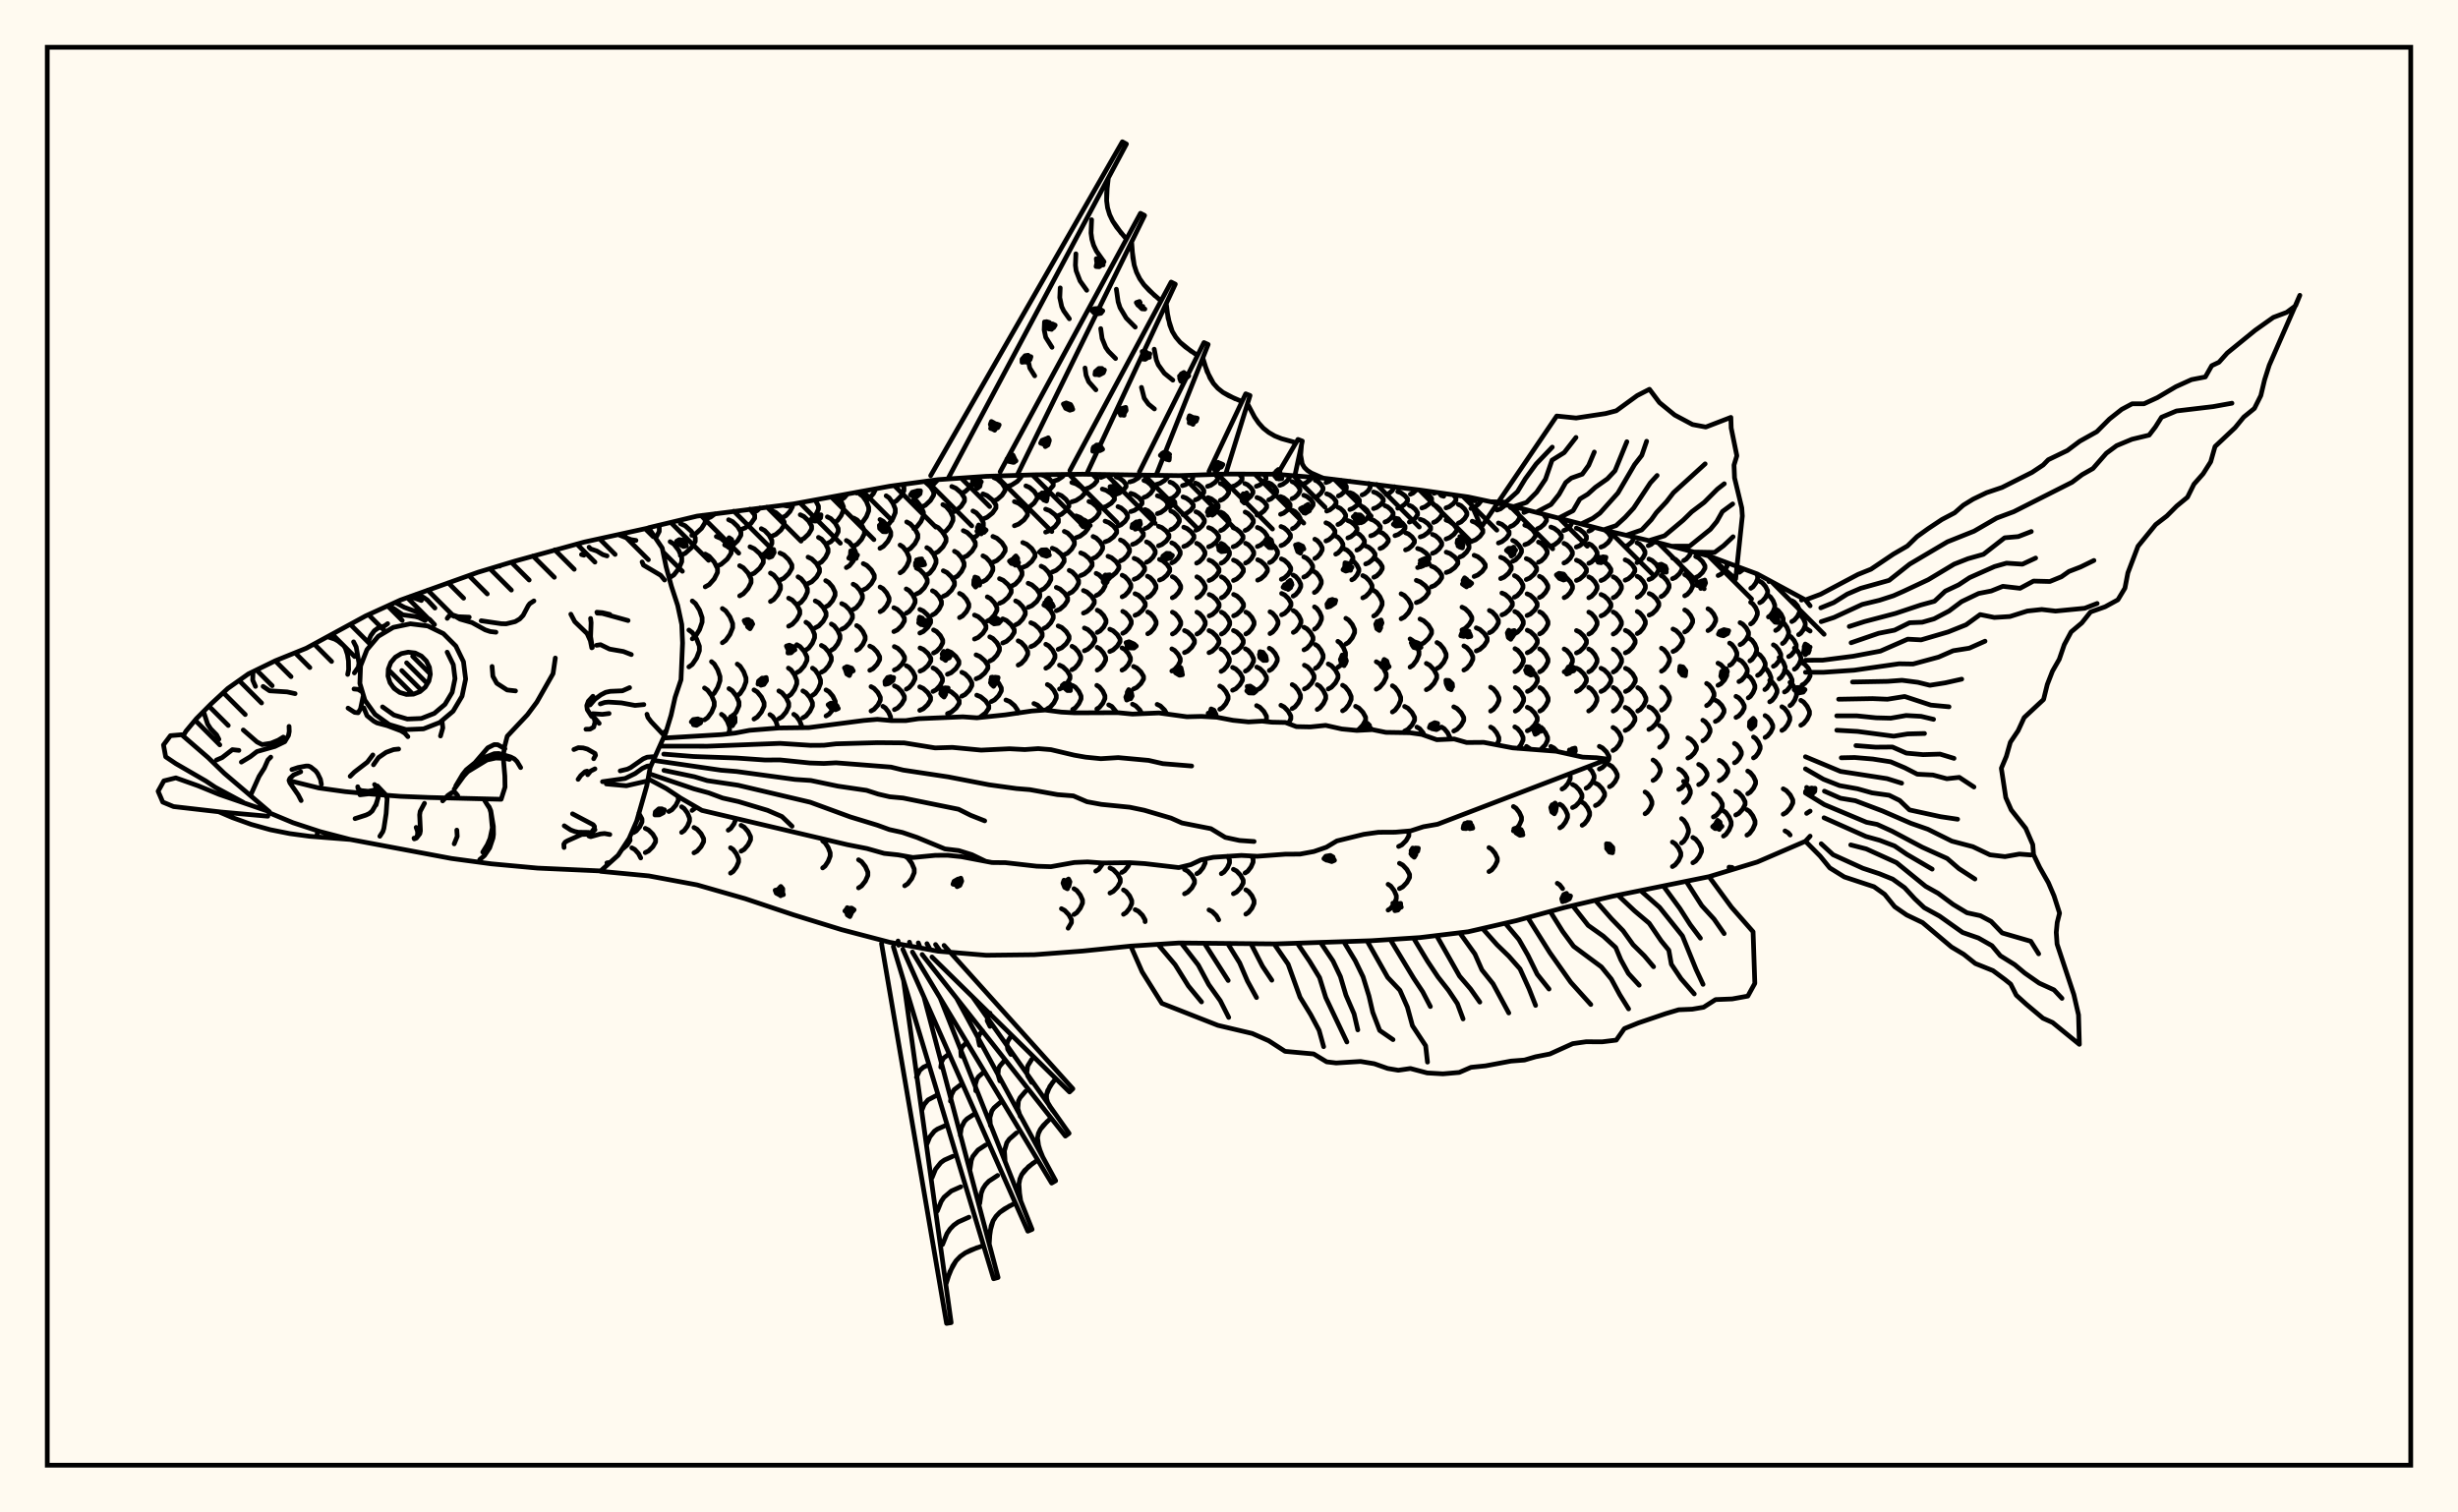 <svg xmlns="http://www.w3.org/2000/svg" width="520" height="320"><rect x="0" y="0" width="520" height="320" fill="floralwhite"/><rect x="10" y="10" width="500" height="300" stroke="black" stroke-width="1" fill="none"/><path stroke="black" stroke-width="1" fill="none" stroke-linecap="round" stroke-linejoin="round" d="
M 137.23 111.65 147.46 109.2 167.85 106.62 188.24 102.87 198.44 101.48 208.63 100.78 218.83 100.46 229.02 100.33 249.41 100.63 259.61 100.29 269.8 100.33 280 101.17 300.39 103.68 310.59 105.14 320.78 107.31 341.17 112.58 351.37 114.97 361.56 117.64 371.76 121.44 381.95 126.93 382.94 128.17 
M 382.94 176.91 381.95 177.99 371.76 182.38 361.56 185.48 341.17 189.62 330.98 192.01 320.78 194.79 310.59 197.14 300.39 198.37 290.2 199.03 269.8 199.71 249.41 199.51 239.22 200.17 229.02 201.22 218.83 201.99 208.63 202.11 198.44 201.25 188.24 199.37 178.05 196.7 167.85 193.55 157.65 190.14 147.46 187.22 137.26 185.32 127.08 184.35 
M 131.57 179.73 132.7 178.78 133.3 177.8 133.23 177.08 
M 134.02 176.16 134.6 175.81 135.34 174.92 135.82 173.91 135.82 173.29 135.14 172.04 
M 135.55 181.52 135.07 180.59 134.28 179.72 133.66 179.39 
M 136.51 180.39 137.21 180.04 138.11 179.15 138.69 178.14 138.69 177.51 138.11 176.5 137.21 175.61 136.51 175.26 
M 141.49 171.7 142.14 171.33 142.97 170.38 143.51 169.3 143.43 168.47 
M 144.2 176.11 144.74 175.74 145.43 174.8 145.87 173.74 145.87 173.08 145.43 172.01 144.74 171.07 144.2 170.7 
M 146.41 171.47 147.32 170.78 
M 146.81 180.44 147.47 180.08 148.31 179.14 148.86 178.09 148.86 177.44 148.31 176.38 147.47 175.45 146.81 175.08 
M 138.7 113.87 139.47 112.43 139.47 111.56 139.26 111.16 
M 145.74 141.1 146.46 140.57 147.37 139.22 147.96 137.68 147.96 136.72 147.37 135.19 146.46 133.83 145.74 133.3 
M 149.04 152.3 149.7 151.84 150.55 150.67 151.1 149.34 151.1 148.52 150.55 147.19 149.7 146.02 149.04 145.56 
M 141.77 122.15 142.56 121.64 143.58 120.33 144.23 118.84 144.23 117.92 143.58 116.44 142.56 115.12 141.77 114.61 
M 146.46 135.16 147.13 134.61 147.99 133.22 148.54 131.64 148.54 130.67 147.99 129.09 147.13 127.7 146.46 127.15 
M 150.52 147.16 151.1 146.67 151.84 145.42 152.32 144.01 152.32 143.14 151.84 141.72 151.1 140.48 150.52 139.99 
M 154.07 155.26 154.34 154.56 154.34 153.81 153.88 152.61 153.18 151.55 152.63 151.13 
M 154.06 175.65 154.59 175.28 155.28 174.32 155.72 173.16 
M 154.55 184.74 155.1 184.38 155.8 183.44 156.25 182.38 156.25 181.73 155.8 180.67 155.1 179.73 154.55 179.37 
M 143.93 117.53 144.95 117.07 146.25 115.9 147.09 114.57 147.09 113.74 146.25 112.41 144.95 111.24 143.93 110.78 
M 154.22 152.17 154.9 151.73 155.78 150.6 156.34 149.32 156.34 148.53 155.78 147.26 154.9 146.13 154.22 145.69 
M 156.78 180.09 157.43 179.72 158.25 178.76 158.79 177.69 158.79 177.02 158.25 175.94 157.43 174.99 156.78 174.62 
M 146.35 113.26 147.26 112.85 148.42 111.78 149.17 110.57 149.17 109.83 148.68 109.03 
M 149.19 124.16 150.03 123.69 151.1 122.49 151.79 121.12 151.79 120.27 151.1 118.91 150.03 117.7 149.19 117.23 
M 152.82 135.99 153.52 135.5 154.42 134.24 155 132.81 155 131.93 154.42 130.5 153.52 129.24 152.82 128.75 
M 155.97 147.19 156.57 146.74 157.33 145.58 157.82 144.26 157.82 143.44 157.33 142.12 156.57 140.95 155.97 140.5 
M 149.25 109.79 150.31 109.41 151.31 108.68 
M 151.54 119.83 152.55 119.4 153.84 118.3 154.67 117.05 154.67 116.28 153.84 115.04 152.55 113.93 151.54 113.51 
M 159.51 152.13 160.2 151.71 161.08 150.64 161.65 149.42 161.65 148.67 161.08 147.46 160.2 146.39 159.51 145.97 
M 154.14 115.83 154.98 115.43 156.05 114.41 156.74 113.25 156.74 112.54 156.05 111.38 154.98 110.36 154.14 109.96 
M 156.48 126.07 157.25 125.63 158.25 124.52 158.89 123.27 158.89 122.49 158.25 121.23 157.25 120.12 156.48 119.69 
M 164.6 154.03 164.14 152.59 163.44 151.59 162.88 151.19 
M 156.71 112.05 157.66 111.68 158.88 110.72 159.66 109.63 159.66 108.96 158.66 107.71 
M 158.67 121.66 159.57 121.26 160.73 120.22 161.48 119.04 161.48 118.31 160.73 117.14 159.57 116.1 158.67 115.69 
M 164.77 152.06 165.44 151.66 166.3 150.64 166.86 149.48 166.86 148.76 166.3 147.6 165.44 146.58 164.77 146.18 
M 159.39 108.41 160.14 108.06 160.79 107.46 
M 161.05 117.5 161.77 117.12 162.7 116.13 163.3 115.02 163.3 114.34 162.7 113.23 161.77 112.25 161.05 111.86 
M 162.99 127.26 163.67 126.85 164.54 125.8 165.11 124.62 165.11 123.89 164.54 122.7 163.67 121.66 162.99 121.25 
M 166.79 147.3 167.36 146.89 168.09 145.86 168.56 144.69 168.56 143.96 168.09 142.79 167.36 141.75 166.79 141.35 
M 169.6 153.97 169.6 153.59 169.16 152.49 168.47 151.51 167.93 151.13 
M 163.3 113.44 164.14 113.07 165.21 112.14 165.9 111.09 165.9 110.43 165.21 109.38 164.14 108.45 163.3 108.08 
M 165 122.74 165.82 122.35 166.86 121.35 167.53 120.22 167.53 119.52 166.86 118.4 165.82 117.4 165 117.01 
M 166.84 132.49 167.6 132.09 168.57 131.05 169.2 129.88 169.2 129.16 168.57 127.98 167.6 126.95 166.84 126.55 
M 168.56 142.32 169.25 141.92 170.15 140.89 170.72 139.72 170.72 139 170.15 137.83 169.25 136.8 168.56 136.4 
M 169.85 151.87 170.51 151.48 171.34 150.49 171.88 149.37 171.88 148.68 171.34 147.56 170.51 146.57 169.85 146.18 
M 165.62 109.46 166.27 109.11 167.11 108.22 167.65 107.21 167.65 106.64 
M 168.83 127.82 169.47 127.43 170.29 126.42 170.81 125.28 170.81 124.58 170.29 123.44 169.47 122.44 168.83 122.04 
M 170.5 137.52 171.09 137.12 171.85 136.1 172.33 134.94 172.33 134.23 171.85 133.07 171.09 132.05 170.5 131.65 
M 171.89 147.11 172.44 146.72 173.14 145.72 173.59 144.59 173.59 143.89 173.14 142.76 172.44 141.75 171.89 141.36 
M 174.04 183.63 174.55 183.24 175.2 182.25 175.63 181.13 175.63 180.43 175.2 179.31 174.55 178.32 174.04 177.93 
M 169.3 114.3 170.07 113.93 171.06 112.99 171.7 111.93 171.7 111.28 171.06 110.21 170.07 109.28 169.3 108.91 
M 170.95 123.47 171.73 123.09 172.73 122.11 173.37 121.01 173.37 120.33 172.73 119.22 171.73 118.25 170.95 117.87 
M 172.47 132.83 173.21 132.44 174.15 131.45 174.76 130.33 174.76 129.64 174.15 128.52 173.21 127.53 172.47 127.14 
M 173.77 142.23 174.45 141.85 175.31 140.86 175.87 139.74 175.87 139.05 175.31 137.93 174.45 136.95 173.77 136.56 
M 174.75 151.48 175.38 151.11 176.19 150.15 176.71 149.06 176.71 148.39 176.19 147.3 175.38 146.34 174.75 145.97 
M 171.29 110.09 171.88 109.73 172.65 108.79 173.15 107.73 173.15 107.07 172.46 105.77 
M 173.15 119.26 173.81 118.89 174.64 117.92 175.18 116.82 175.18 116.14 174.64 115.05 173.81 114.08 173.15 113.7 
M 174.68 128.4 175.32 128.03 176.14 127.06 176.66 125.97 176.66 125.29 176.14 124.19 175.32 123.23 174.68 122.85 
M 175.88 137.57 176.47 137.19 177.22 136.23 177.7 135.13 177.7 134.46 177.22 133.37 176.47 132.4 175.88 132.03 
M 172.9 105.72 172.97 105.68 
M 175.03 114.98 175.77 114.6 176.72 113.62 177.33 112.51 177.33 111.82 176.72 110.71 175.77 109.73 175.03 109.35 
M 178.07 133.13 178.8 132.76 179.74 131.81 180.34 130.75 180.34 130.09 179.74 129.02 178.8 128.08 178.07 127.71 
M 181.63 187.85 182.27 187.44 183.08 186.41 183.6 185.24 183.6 184.52 183.08 183.35 182.27 182.31 181.63 181.91 
M 176.63 110.49 177.21 110.1 177.95 109.08 178.43 107.93 178.43 107.21 177.95 106.06 177.04 104.93 
M 179.05 120.09 179.69 119.7 180.5 118.7 181.03 117.57 181.03 116.87 180.5 115.74 179.69 114.74 179.05 114.35 
M 180.49 128.96 181.12 128.6 181.93 127.66 182.45 126.61 182.45 125.95 181.93 124.89 181.12 123.96 180.49 123.6 
M 181.23 137.57 181.81 137.22 182.55 136.31 183.03 135.28 183.03 134.65 182.55 133.62 181.81 132.71 181.23 132.36 
M 177.9 105.72 178.57 105.33 179.27 104.52 
M 180.61 115.54 181.34 115.14 182.27 114.11 182.87 112.94 182.87 112.22 182.27 111.05 181.34 110.02 180.61 109.61 
M 182.63 124.81 183.38 124.43 184.34 123.46 184.96 122.37 184.96 121.69 184.34 120.6 183.38 119.63 182.63 119.25 
M 184.01 141.82 184.68 141.48 185.54 140.58 186.1 139.57 186.1 138.95 185.54 137.94 184.68 137.05 184.01 136.7 
M 184.27 150.43 184.9 150.08 185.72 149.18 186.24 148.17 186.24 147.54 185.72 146.52 184.9 145.63 184.27 145.28 
M 181.94 110.83 182.53 110.41 183.29 109.32 183.78 108.09 183.78 107.33 183.29 106.1 182.53 105.01 181.94 104.58 
M 186.19 129.42 186.8 129.07 187.58 128.16 188.09 127.13 188.09 126.49 187.58 125.46 186.8 124.55 186.19 124.2 
M 188.36 152.44 188.42 151.67 187.98 150.67 187.3 149.78 186.77 149.44 
M 183.13 105.88 183.85 105.48 184.76 104.45 185.29 103.41 
M 186.16 116.01 186.89 115.59 187.83 114.53 188.44 113.33 188.44 112.59 187.83 111.39 186.89 110.33 186.16 109.92 
M 189.1 133.63 189.82 133.29 190.74 132.41 191.33 131.41 191.33 130.8 190.74 129.8 189.82 128.93 189.1 128.58 
M 189.2 141.76 189.9 141.42 190.79 140.56 191.36 139.58 191.36 138.98 190.79 138 189.9 137.14 189.2 136.8 
M 189.22 150.14 189.9 149.8 190.76 148.92 191.32 147.93 191.32 147.32 190.76 146.32 189.9 145.45 189.22 145.11 
M 191.39 187.41 192.04 186.98 192.88 185.89 193.41 184.64 193.41 183.87 192.88 182.63 192.04 181.53 191.44 181.13 
M 187.47 111.24 188.09 110.81 188.89 109.7 189.4 108.46 189.4 107.68 188.89 106.43 188.09 105.33 187.47 104.9 
M 190.42 121.2 191.03 120.8 191.82 119.78 192.33 118.62 192.33 117.9 191.82 116.74 191.03 115.72 190.42 115.32 
M 191.72 129.74 192.32 129.39 193.09 128.5 193.59 127.49 193.59 126.86 193.09 125.84 192.32 124.95 191.72 124.6 
M 191.74 145.81 192.33 145.47 193.08 144.61 193.57 143.63 193.57 143.03 193.08 142.05 192.33 141.19 191.74 140.85 
M 188.83 106.4 189.6 106 190.6 104.98 191.24 103.82 191.24 103.1 190.91 102.51 
M 191.82 116.48 192.58 116.07 193.55 115.02 194.17 113.83 194.17 113.09 193.55 111.9 192.58 110.85 191.82 110.43 
M 193.87 125.67 194.61 125.3 195.55 124.35 196.16 123.27 196.16 122.6 195.55 121.52 194.61 120.56 193.87 120.19 
M 194.6 133.94 195.33 133.6 196.27 132.73 196.88 131.74 196.88 131.13 196.27 130.15 195.33 129.28 194.6 128.94 
M 194.64 142 195.37 141.66 196.32 140.81 196.92 139.84 196.92 139.24 196.32 138.27 195.37 137.42 194.64 137.09 
M 194.58 150.29 195.32 149.96 196.26 149.09 196.87 148.11 196.87 147.5 196.26 146.52 195.32 145.66 194.58 145.32 
M 193.32 111.85 193.98 111.43 194.82 110.35 195.36 109.13 195.36 108.38 194.82 107.16 193.98 106.08 193.32 105.66 
M 196.07 121.63 196.7 121.24 197.5 120.24 198.02 119.1 198.02 118.39 197.5 117.26 196.7 116.25 196.07 115.86 
M 197.26 130.11 197.88 129.76 198.67 128.87 199.17 127.86 199.17 127.24 198.67 126.23 197.88 125.34 197.26 124.99 
M 197.5 138.16 198.13 137.82 198.93 136.98 199.44 136.01 199.44 135.42 198.93 134.46 198.13 133.61 197.5 133.28 
M 197.38 146.29 198.02 145.95 198.85 145.08 199.38 144.11 199.38 143.5 198.85 142.52 198.02 141.66 197.38 141.32 
M 194.94 107.28 195.77 106.9 196.83 105.9 197.52 104.77 197.52 104.07 196.83 102.94 195.61 101.87 
M 197.69 117.12 198.48 116.72 199.49 115.69 200.14 114.53 200.14 113.81 199.49 112.65 198.48 111.63 197.69 111.23 
M 199.56 126.17 200.32 125.8 201.29 124.86 201.92 123.79 201.92 123.13 201.29 122.07 200.32 121.13 199.56 120.76 
M 200.43 142.66 201.22 142.33 202.22 141.46 202.86 140.48 202.86 139.88 202.22 138.9 201.22 138.03 200.43 137.69 
M 200.45 150.99 201.25 150.66 202.27 149.8 202.92 148.82 202.92 148.22 202.27 147.24 201.25 146.38 200.45 146.04 
M 196.7 102.88 197.43 102.52 198.43 101.48 
M 199.46 112.73 200.15 112.33 201.03 111.29 201.6 110.11 201.6 109.38 201.03 108.2 200.15 107.16 199.46 106.76 
M 201.92 122.25 202.57 121.87 203.41 120.89 203.95 119.78 203.95 119.1 203.41 117.99 202.57 117.01 201.92 116.63 
M 202.99 130.67 203.63 130.32 204.44 129.43 204.96 128.42 204.96 127.8 204.44 126.79 203.63 125.9 202.99 125.55 
M 203.49 147.29 204.17 146.94 205.04 146.07 205.6 145.07 205.6 144.46 205.04 143.46 204.17 142.58 203.49 142.24 
M 201.35 108.45 202.21 108.08 203.33 107.12 204.04 106.03 204.04 105.35 203.33 104.26 202.21 103.3 201.35 102.93 
M 203.79 117.96 204.61 117.58 205.65 116.59 206.33 115.47 206.33 114.77 205.65 113.65 204.61 112.66 203.79 112.27 
M 206.16 135.21 206.94 134.87 207.94 133.98 208.58 132.98 208.58 132.36 207.94 131.36 206.94 130.47 206.16 130.13 
M 206.5 143.62 207.3 143.28 208.32 142.4 208.99 141.4 208.99 140.78 208.32 139.78 207.3 138.9 206.5 138.55 
M 207.27 151.78 208.51 150.84 209.18 149.86 209.18 149.26 208.51 148.28 207.46 147.42 206.64 147.08 
M 203.41 104.37 204.16 104.02 205.13 103.13 205.76 102.12 205.76 101.49 205.45 101 
M 205.83 113.83 206.54 113.44 207.45 112.45 208.04 111.32 208.04 110.62 207.45 109.5 206.54 108.5 205.83 108.11 
M 207.95 123.04 208.62 122.67 209.48 121.73 210.04 120.65 210.04 119.99 209.48 118.91 208.62 117.97 207.95 117.6 
M 208.87 131.4 209.53 131.05 210.36 130.16 210.9 129.15 210.9 128.53 210.36 127.52 209.53 126.63 208.87 126.28 
M 209.39 139.86 210.05 139.51 210.9 138.62 211.44 137.61 211.44 136.99 210.9 135.98 210.05 135.09 209.39 134.74 
M 209.73 148.43 210.41 148.08 211.28 147.19 211.84 146.18 211.84 145.55 211.28 144.54 210.41 143.65 209.73 143.3 
M 206.2 101.2 207.16 100.88 
M 207.95 109.81 208.83 109.45 209.97 108.53 210.7 107.48 210.7 106.83 209.97 105.79 208.83 104.86 207.95 104.5 
M 210.05 118.97 210.89 118.6 211.96 117.65 212.65 116.57 212.65 115.9 211.96 114.82 210.89 113.87 210.05 113.5 
M 211.45 127.65 212.24 127.29 213.26 126.39 213.92 125.36 213.92 124.72 213.26 123.69 212.24 122.78 211.45 122.43 
M 212.13 136.04 212.92 135.7 213.92 134.81 214.57 133.8 214.57 133.18 213.92 132.17 212.92 131.28 212.13 130.94 
M 215.29 150.9 215.29 150.28 214.63 149.3 213.61 148.43 212.81 148.1 
M 210.24 105.99 211 105.65 211.98 104.79 212.61 103.82 212.61 103.21 211.98 102.24 211 101.38 210.24 101.04 
M 214.1 123.95 214.78 123.6 215.65 122.68 216.21 121.64 216.21 121 215.65 119.96 214.78 119.05 214.1 118.69 
M 214.86 132.2 215.51 131.86 216.35 130.98 216.9 129.98 216.9 129.36 216.35 128.36 215.51 127.48 214.86 127.14 
M 215.4 140.72 216.05 140.37 216.88 139.48 217.42 138.46 217.42 137.84 216.88 136.82 216.05 135.93 215.4 135.58 
M 213.1 102.91 214.02 102.62 215.21 101.86 215.98 100.99 215.98 100.55 
M 214.6 111.24 215.49 110.89 216.63 110 217.36 108.99 217.36 108.37 216.63 107.36 215.49 106.48 214.6 106.13 
M 216.37 120.05 217.21 119.69 218.27 118.78 218.96 117.74 218.96 117.1 218.27 116.06 217.21 115.15 216.37 114.79 
M 217.51 128.5 218.3 128.15 219.32 127.27 219.97 126.26 219.97 125.64 219.32 124.64 218.3 123.75 217.51 123.4 
M 218.08 136.82 218.85 136.47 219.84 135.59 220.48 134.6 220.48 133.98 219.84 132.98 218.85 132.1 218.08 131.76 
M 220.58 150.26 219.49 149.19 218.73 148.85 
M 217.04 107.58 217.8 107.26 218.78 106.43 219.4 105.48 219.4 104.9 218.78 103.96 217.8 103.13 217.04 102.8 
M 220.26 124.87 220.92 124.52 221.77 123.64 222.32 122.64 222.32 122.02 221.77 121.02 220.92 120.13 220.26 119.79 
M 220.83 132.97 221.47 132.63 222.29 131.77 222.82 130.79 222.82 130.18 222.29 129.2 221.47 128.34 220.83 128 
M 221.25 141.38 221.87 141.04 222.67 140.15 223.18 139.15 223.18 138.53 222.67 137.53 221.87 136.65 221.25 136.31 
M 221.57 149.95 222.18 149.6 222.96 148.71 223.46 147.7 223.46 147.08 222.96 146.07 222.18 145.18 221.57 144.83 
M 219.97 104.6 220.89 104.31 222.07 103.58 222.82 102.74 222.82 102.22 222.07 101.39 220.89 100.65 220.22 100.44 
M 221.21 112.59 222.08 112.26 223.19 111.41 223.91 110.45 223.91 109.86 223.19 108.9 222.08 108.05 221.21 107.72 
M 222.61 121.02 223.42 120.68 224.46 119.81 225.12 118.81 225.12 118.2 224.46 117.21 223.42 116.33 222.61 115.99 
M 223.47 129.22 224.24 128.89 225.22 128.03 225.86 127.05 225.86 126.45 225.22 125.48 224.24 124.62 223.47 124.28 
M 223.86 137.38 224.61 137.05 225.56 136.19 226.17 135.21 226.17 134.6 225.56 133.63 224.61 132.76 223.86 132.43 
M 224.14 145.78 224.85 145.44 225.77 144.56 226.36 143.56 226.36 142.95 225.77 141.95 224.85 141.07 224.14 140.73 
M 225.97 196.39 226.67 195.22 226.67 194.57 226.11 193.54 225.23 192.62 224.55 192.26 
M 223 101.77 223.78 101.51 224.77 100.85 225.18 100.38 
M 223.82 109.12 224.56 108.81 225.51 108.02 226.13 107.12 226.13 106.56 225.51 105.67 224.56 104.87 223.82 104.56 
M 225.16 117.36 225.85 117.03 226.72 116.17 227.29 115.19 227.29 114.59 226.72 113.62 225.85 112.76 225.16 112.43 
M 226.2 125.56 226.84 125.23 227.66 124.38 228.18 123.42 228.18 122.82 227.66 121.86 226.84 121.01 226.2 120.68 
M 226.79 141.69 227.38 141.35 228.14 140.49 228.63 139.52 228.63 138.91 228.14 137.94 227.38 137.08 226.79 136.74 
M 226.93 150.1 227.5 149.76 228.23 148.88 228.7 147.88 228.7 147.27 228.23 146.27 227.5 145.39 226.93 145.05 
M 227.21 193.48 227.79 193.11 228.53 192.16 229.01 191.09 229.01 190.42 228.53 189.35 227.79 188.4 227.21 188.03 
M 226.75 106.17 227.63 105.9 228.76 105.18 229.49 104.38 229.49 103.88 228.76 103.07 227.63 102.36 226.75 102.08 
M 227.65 113.76 228.48 113.45 229.55 112.64 230.24 111.74 230.24 111.17 229.55 110.27 228.48 109.46 227.65 109.15 
M 228.63 121.77 229.4 121.44 230.4 120.61 231.04 119.67 231.04 119.08 230.4 118.14 229.4 117.31 228.63 116.98 
M 229.21 129.72 229.94 129.39 230.89 128.56 231.5 127.62 231.5 127.04 230.89 126.09 229.94 125.26 229.21 124.94 
M 229.41 137.69 230.12 137.37 231.03 136.53 231.62 135.57 231.62 134.99 231.03 134.03 230.12 133.19 229.41 132.87 
M 229.79 103.4 230.52 103.15 231.46 102.5 232.06 101.77 232.06 101.31 231.15 100.37 
M 230.37 110.41 231.07 110.12 231.97 109.37 232.55 108.52 232.55 107.99 231.97 107.14 231.07 106.39 230.37 106.1 
M 231.25 118.15 231.9 117.84 232.73 117.03 233.27 116.11 233.27 115.55 232.73 114.63 231.9 113.82 231.25 113.51 
M 231.9 126 232.51 125.68 233.3 124.87 233.8 123.94 233.8 123.37 233.3 122.44 232.51 121.63 231.9 121.31 
M 232.13 133.81 232.72 133.49 233.49 132.67 233.98 131.74 233.98 131.17 233.49 130.24 232.72 129.42 232.13 129.1 
M 232.12 141.78 232.69 141.45 233.43 140.61 233.91 139.66 233.91 139.07 233.43 138.13 232.69 137.29 232.12 136.96 
M 232.04 149.99 232.59 149.65 233.3 148.79 233.75 147.81 233.75 147.2 233.3 146.22 232.59 145.35 232.04 145.01 
M 231.81 184.31 232.42 183.94 233.4 182.58 
M 232.91 101.02 234.4 100.43 
M 233.2 107.42 234.03 107.15 235.09 106.47 235.77 105.69 235.77 105.21 235.09 104.43 234.03 103.74 233.2 103.47 
M 233.79 114.64 234.58 114.34 235.58 113.58 236.23 112.71 236.23 112.18 235.58 111.32 234.58 110.56 233.79 110.26 
M 234.4 122.27 235.14 121.96 236.09 121.16 236.7 120.26 236.7 119.7 236.09 118.8 235.14 118 234.4 117.69 
M 234.78 137.84 235.48 137.52 236.37 136.7 236.95 135.77 236.95 135.2 236.37 134.27 235.48 133.45 234.78 133.13 
M 236.29 150.78 235.21 149.47 234.55 149.13 
M 234.82 188.95 235.52 188.59 236.42 187.67 237 186.62 237 185.97 236.42 184.93 235.52 184 234.82 183.64 
M 236.14 104.57 236.81 104.32 237.67 103.69 238.23 102.96 238.23 102.52 237.67 101.8 236.81 101.16 236.14 100.91 
M 236.51 111.31 237.16 111.03 238 110.32 238.53 109.5 238.53 109 238 108.19 237.16 107.47 236.51 107.19 
M 237.03 118.67 237.65 118.37 238.44 117.6 238.95 116.72 238.95 116.18 238.44 115.31 237.65 114.54 237.03 114.24 
M 237.4 126.27 237.99 125.96 238.75 125.16 239.24 124.26 239.24 123.7 238.75 122.8 237.99 122.01 237.4 121.7 
M 237.52 133.99 238.1 133.67 238.84 132.87 239.32 131.95 239.32 131.39 238.84 130.47 238.1 129.67 237.52 129.35 
M 237.37 141.79 237.94 141.47 238.68 140.66 239.15 139.73 239.15 139.16 238.68 138.23 237.94 137.41 237.37 137.09 
M 237.32 184.59 237.91 184.23 238.66 183.29 239.02 182.53 
M 237.68 193.44 238.24 193.09 238.97 192.19 239.43 191.18 239.43 190.55 238.97 189.54 238.24 188.64 237.68 188.29 
M 239.01 101.96 239.79 101.73 240.78 101.14 241.36 100.54 
M 239.22 108.24 239.99 107.98 240.97 107.31 241.6 106.55 241.6 106.08 240.97 105.32 239.99 104.65 239.22 104.39 
M 239.58 115.19 240.32 114.9 241.27 114.17 241.88 113.34 241.88 112.82 241.27 111.99 240.32 111.26 239.58 110.97 
M 239.93 122.57 240.65 122.27 241.56 121.5 242.15 120.62 242.15 120.08 241.56 119.2 240.65 118.43 239.93 118.13 
M 240.12 130.19 240.82 129.88 241.71 129.08 242.28 128.18 242.28 127.62 241.71 126.72 240.82 125.92 240.12 125.61 
M 239.81 145.77 240.49 145.45 241.36 144.62 241.92 143.68 241.92 143.1 241.36 142.16 240.49 141.33 239.81 141.01 
M 241.56 150.98 241.12 150.2 240.26 149.33 239.59 148.99 
M 242.25 195 242.25 194.65 241.69 193.66 240.82 192.79 240.15 192.46 
M 242 105.25 242.62 105 243.41 104.37 243.92 103.66 243.92 103.22 243.41 102.51 242.62 101.88 242 101.64 
M 242.24 111.82 242.85 111.55 243.63 110.85 244.13 110.06 244.13 109.57 243.63 108.78 242.85 108.08 242.24 107.81 
M 242.55 118.96 243.14 118.66 243.9 117.91 244.39 117.07 244.39 116.54 243.9 115.69 243.14 114.94 242.55 114.65 
M 242.75 126.41 243.33 126.1 244.07 125.32 244.55 124.43 244.55 123.89 244.07 123 243.33 122.22 242.75 121.91 
M 242.81 134.09 243.38 133.77 244.11 132.97 244.58 132.06 244.58 131.5 244.11 130.59 243.38 129.79 242.81 129.48 
M 244.7 102.48 245.43 102.25 246.36 101.67 246.97 101 246.97 100.6 
M 244.85 108.68 245.58 108.42 246.5 107.76 247.1 107.01 247.1 106.55 246.5 105.8 245.58 105.14 244.85 104.89 
M 245.09 115.48 245.8 115.2 246.71 114.49 247.29 113.67 247.29 113.17 246.71 112.35 245.8 111.63 245.09 111.35 
M 245.3 122.73 246 122.43 246.88 121.67 247.46 120.81 247.46 120.28 246.88 119.41 246 118.65 245.3 118.35 
M 246.86 151.07 246.37 150.23 245.49 149.36 244.8 149.03 
M 247.5 105.57 248.1 105.33 248.86 104.7 249.34 104 249.34 103.56 248.86 102.86 248.1 102.23 247.5 101.99 
M 247.68 112.07 248.27 111.8 249.02 111.11 249.5 110.33 249.5 109.85 249.02 109.07 248.27 108.38 247.68 108.11 
M 247.89 119.09 248.47 118.8 249.21 118.07 249.68 117.23 249.68 116.71 249.21 115.87 248.47 115.13 247.89 114.85 
M 248.01 126.47 248.58 126.16 249.31 125.39 249.78 124.51 249.78 123.97 249.31 123.09 248.58 122.31 248.01 122.01 
M 248.03 134.14 248.6 133.82 249.32 133.02 249.79 132.11 249.79 131.55 249.32 130.64 248.6 129.83 248.03 129.52 
M 247.91 141.97 248.49 141.65 249.22 140.84 249.69 139.91 249.69 139.34 249.22 138.42 248.49 137.61 247.91 137.29 
M 250.15 102.75 250.85 102.53 251.75 101.94 252.33 101.27 252.33 100.86 252.05 100.54 
M 250.27 108.9 250.97 108.64 251.86 107.99 252.44 107.25 252.44 106.79 251.86 106.05 250.97 105.4 250.27 105.14 
M 250.43 115.63 251.12 115.35 252.01 114.64 252.58 113.83 252.58 113.33 252.01 112.53 251.12 111.82 250.43 111.54 
M 250.58 138.07 251.26 137.76 252.13 136.94 252.69 136.03 252.69 135.46 252.13 134.54 251.26 133.73 250.58 133.41 
M 250.59 189.11 251.27 188.76 252.14 187.86 252.7 186.85 252.7 186.22 252.14 185.2 251.27 184.31 250.59 183.96 
M 252.88 105.77 253.46 105.52 254.2 104.9 254.68 104.2 254.68 103.76 254.2 103.06 253.46 102.44 252.88 102.2 
M 253.01 112.19 253.58 111.93 254.32 111.25 254.79 110.47 254.79 110 254.32 109.22 253.58 108.54 253.01 108.28 
M 253.15 119.15 253.71 118.86 254.44 118.13 254.91 117.3 254.91 116.79 254.44 115.96 253.71 115.23 253.15 114.94 
M 253.21 126.48 253.78 126.18 254.5 125.41 254.97 124.53 254.97 123.99 254.5 123.12 253.78 122.34 253.21 122.04 
M 253.22 134.15 253.79 133.83 254.51 133.03 254.97 132.12 254.97 131.55 254.51 130.64 253.79 129.84 253.22 129.52 
M 253.2 184.86 253.77 184.51 254.5 183.6 254.97 182.58 254.88 181.76 
M 255.46 102.9 256.15 102.67 257.03 102.08 257.6 101.41 257.6 101 257.07 100.38 
M 255.57 109.02 256.26 108.76 257.14 108.11 257.71 107.38 257.71 106.92 257.14 106.19 256.26 105.54 255.57 105.28 
M 255.69 115.69 256.37 115.41 257.24 114.71 257.8 113.91 257.8 113.41 257.24 112.61 256.37 111.91 255.69 111.63 
M 255.78 122.82 256.45 122.52 257.32 121.77 257.88 120.92 257.88 120.39 257.32 119.54 256.45 118.79 255.78 118.5 
M 255.81 130.31 256.48 130.01 257.35 129.22 257.91 128.32 257.91 127.77 257.35 126.88 256.48 126.09 255.81 125.78 
M 255.77 138.09 256.45 137.78 257.31 136.96 257.87 136.04 257.87 135.47 257.31 134.55 256.45 133.74 255.77 133.42 
M 257.82 194.62 257.33 193.74 256.45 192.87 255.77 192.52 
M 258.16 105.87 258.73 105.62 259.46 105 259.93 104.3 259.93 103.87 259.46 103.16 258.73 102.54 258.16 102.3 
M 258.25 112.25 258.81 111.98 259.54 111.3 260.01 110.54 260.01 110.06 259.54 109.29 258.81 108.62 258.25 108.35 
M 258.35 119.16 258.91 118.87 259.63 118.14 260.1 117.32 260.1 116.81 259.63 115.98 258.91 115.25 258.35 114.97 
M 258.4 126.48 258.96 126.18 259.68 125.4 260.14 124.53 260.14 123.99 259.68 123.12 258.96 122.35 258.4 122.05 
M 258.4 134.15 258.97 133.83 259.69 133.03 260.15 132.12 260.15 131.55 259.69 130.64 258.97 129.84 258.4 129.52 
M 258.33 142.05 258.89 141.72 259.61 140.9 260.07 139.97 260.07 139.39 259.61 138.46 258.89 137.63 258.33 137.31 
M 258.05 150.06 258.61 149.73 259.34 148.87 259.81 147.9 259.81 147.3 259.34 146.34 258.61 145.48 258.05 145.15 
M 258.38 184.85 258.94 184.5 259.65 183.6 260.11 182.58 260.11 181.95 259.75 181.15 
M 260.68 102.95 261.35 102.72 262.21 102.12 262.77 101.45 262.77 101.03 262.13 100.3 
M 260.88 115.69 261.55 115.42 262.41 114.71 262.97 113.92 262.97 113.43 262.41 112.63 261.55 111.93 260.88 111.65 
M 260.95 122.81 261.62 122.51 262.48 121.76 263.04 120.91 263.04 120.39 262.48 119.54 261.62 118.79 260.95 118.5 
M 260.98 130.3 261.65 129.99 262.51 129.21 263.07 128.31 263.07 127.76 262.51 126.87 261.65 126.08 260.98 125.77 
M 260.94 138.08 261.61 137.76 262.47 136.95 263.02 136.03 263.02 135.46 262.47 134.53 261.61 133.72 260.94 133.4 
M 260.76 146.04 261.44 145.72 262.3 144.87 262.85 143.92 262.85 143.33 262.3 142.38 261.44 141.54 260.76 141.21 
M 260.93 189.09 261.6 188.74 262.45 187.84 263.01 186.83 263.01 186.2 262.45 185.18 261.6 184.28 260.93 183.93 
M 263.34 105.87 263.9 105.63 264.61 105.01 265.07 104.3 265.07 103.87 264.61 103.16 263.9 102.54 263.34 102.3 
M 263.42 112.23 263.97 111.97 264.69 111.29 265.15 110.52 265.15 110.05 264.69 109.28 263.97 108.61 263.42 108.34 
M 263.5 119.13 264.06 118.85 264.77 118.12 265.23 117.29 265.23 116.78 264.77 115.96 264.06 115.23 263.5 114.94 
M 263.57 134.13 264.13 133.81 264.84 133.01 265.3 132.1 265.3 131.54 264.84 130.63 264.13 129.82 263.57 129.51 
M 263.46 142 264.02 141.68 264.73 140.86 265.19 139.92 265.19 139.35 264.73 138.41 264.02 137.59 263.46 137.27 
M 263.4 184.7 263.95 184.35 264.65 183.44 265.1 182.42 265.1 181.78 264.8 181.11 
M 263.56 193.41 264.12 193.06 264.84 192.17 265.3 191.15 265.3 190.52 264.84 189.5 264.12 188.61 263.56 188.26 
M 265.78 102.89 266.43 102.65 267.28 102.05 267.82 101.37 267.82 100.94 267.32 100.32 
M 265.91 108.99 266.57 108.74 267.42 108.09 267.97 107.35 267.97 106.9 267.42 106.16 266.57 105.51 265.91 105.26 
M 266 115.63 266.66 115.35 267.5 114.65 268.05 113.85 268.05 113.36 267.5 112.56 266.66 111.86 266 111.59 
M 266.07 122.75 266.73 122.45 267.58 121.7 268.13 120.85 268.13 120.33 267.58 119.48 266.73 118.73 266.07 118.43 
M 265.88 145.98 266.54 145.65 267.39 144.81 267.93 143.85 267.93 143.26 267.39 142.3 266.54 141.46 265.88 141.13 
M 267.65 152.64 267.93 152.15 267.93 151.53 267.37 150.52 266.51 149.63 265.84 149.29 
M 268.41 105.76 268.95 105.52 269.65 104.89 270.1 104.18 270.1 103.75 269.65 103.04 268.95 102.41 268.41 102.17 
M 268.58 119.03 269.13 118.75 269.82 118.02 270.27 117.19 270.27 116.68 269.82 115.85 269.13 115.12 268.58 114.83 
M 268.68 134.05 269.22 133.73 269.92 132.93 270.37 132.02 270.37 131.46 269.92 130.55 269.22 129.75 268.68 129.44 
M 268.53 141.87 269.07 141.55 269.77 140.73 270.22 139.8 270.22 139.22 269.77 138.29 269.07 137.47 268.53 137.15 
M 270.75 102.69 271.39 102.45 272.22 101.84 272.75 101.15 272.62 100.56 
M 270.91 108.81 271.56 108.56 272.39 107.91 272.92 107.17 272.92 106.71 272.39 105.97 271.56 105.32 270.91 105.07 
M 271 115.44 271.64 115.17 272.46 114.46 273 113.67 273 113.17 272.46 112.38 271.64 111.67 271 111.4 
M 271.08 122.57 271.72 122.28 272.54 121.53 273.06 120.67 273.06 120.15 272.54 119.3 271.72 118.54 271.08 118.25 
M 271.13 130.08 271.77 129.78 272.58 128.99 273.11 128.1 273.11 127.54 272.58 126.65 271.77 125.86 271.13 125.56 
M 272.54 153.09 273.08 152.11 273.08 151.48 272.52 150.46 271.65 149.57 270.98 149.22 
M 273.34 105.51 273.88 105.27 274.56 104.64 275 103.93 275 103.49 274.56 102.78 273.88 102.15 273.34 101.9 
M 273.42 111.86 273.95 111.59 274.63 110.92 275.07 110.15 275.07 109.68 274.63 108.91 273.95 108.23 273.42 107.97 
M 273.58 126.12 274.1 125.81 274.76 125.04 275.18 124.16 275.18 123.62 274.76 122.74 274.1 121.97 273.58 121.67 
M 273.61 133.8 274.13 133.49 274.79 132.68 275.22 131.77 275.22 131.21 274.79 130.3 274.13 129.5 273.61 129.19 
M 273.37 149.92 273.94 149.57 274.66 148.69 275.12 147.69 275.12 147.07 274.66 146.07 273.94 145.19 273.37 144.84 
M 273.76 153.55 273.72 153.53 
M 275.64 102.4 276.28 102.16 277.1 101.55 277.54 100.97 
M 275.81 108.51 276.45 108.26 277.27 107.61 277.79 106.87 277.79 106.42 277.27 105.68 276.45 105.03 275.81 104.78 
M 275.82 122.1 276.43 121.81 277.2 121.06 277.7 120.22 277.7 119.7 277.2 118.85 276.43 118.11 275.82 117.82 
M 275.87 137.49 276.48 137.17 277.26 136.34 277.77 135.39 277.77 134.81 277.26 133.87 276.48 133.04 275.87 132.71 
M 275.95 145.77 276.61 145.43 277.45 144.55 277.99 143.56 277.99 142.95 277.45 141.96 276.61 141.08 275.95 140.74 
M 278.24 105.21 278.77 104.97 279.45 104.34 279.89 103.63 279.89 103.19 279.45 102.48 278.77 101.85 278.24 101.61 
M 278.16 118.16 278.65 117.88 279.29 117.17 279.71 116.37 279.71 115.87 279.29 115.06 278.65 114.35 278.16 114.08 
M 278.06 125.36 278.53 125.06 279.13 124.29 279.52 123.43 279.52 122.89 279.13 122.02 278.53 121.26 278.06 120.96 
M 278.09 133.12 278.56 132.8 279.17 131.98 279.56 131.05 279.56 130.47 279.17 129.54 278.56 128.72 278.09 128.4 
M 278.28 141.4 278.81 141.06 279.47 140.18 279.91 139.19 279.91 138.58 279.47 137.59 278.81 136.72 278.28 136.38 
M 278.66 150.11 279.24 149.75 279.98 148.84 280.46 147.81 280.46 147.17 279.98 146.14 279.24 145.22 278.66 144.87 
M 280.52 102.1 281.16 101.86 281.8 101.38 
M 280.67 108.14 281.31 107.89 282.12 107.26 282.65 106.53 282.65 106.09 282.12 105.37 281.31 104.73 280.67 104.48 
M 280.51 114.46 281.12 114.2 281.9 113.53 282.41 112.77 282.41 112.3 281.9 111.54 281.12 110.87 280.51 110.61 
M 281 145.77 281.66 145.41 282.51 144.49 283.06 143.45 283.06 142.8 282.51 141.76 281.66 140.84 281 140.48 
M 283.15 104.93 283.69 104.68 284.38 104.06 284.83 103.36 284.83 102.92 284.38 102.21 283.7 101.6 
M 283.04 110.98 283.57 110.73 284.25 110.09 284.68 109.37 284.68 108.93 284.25 108.2 283.57 107.57 283.04 107.32 
M 282.58 117.25 283.07 116.99 283.7 116.32 284.1 115.57 284.1 115.1 283.7 114.34 283.07 113.67 282.58 113.41 
M 283.03 141.18 283.55 140.81 284.22 139.85 284.65 138.77 284.65 138.1 284.22 137.02 283.55 136.06 283.03 135.69 
M 284.03 150.39 284.61 150.02 285.36 149.08 285.84 148.01 285.84 147.35 285.36 146.29 284.61 145.35 284.03 144.98 
M 285.46 101.86 285.57 101.82 
M 285.57 107.81 286.21 107.56 287.04 106.94 287.58 106.24 287.58 105.8 287.04 105.09 286.21 104.47 285.57 104.23 
M 285.15 113.81 285.77 113.56 286.57 112.92 287.08 112.2 287.08 111.76 286.57 111.04 285.77 110.4 285.15 110.15 
M 284.41 120.09 284.99 119.82 285.73 119.14 286.21 118.36 286.21 117.88 285.73 117.1 284.99 116.41 284.41 116.15 
M 284.72 136.26 285.31 135.89 286.08 134.94 286.57 133.87 286.57 133.21 286.08 132.14 285.31 131.19 284.72 130.82 
M 287.06 154.54 287.46 154.33 288.33 153.41 288.9 152.38 288.9 151.74 288.33 150.71 287.46 149.8 286.78 149.44 
M 288.15 104.72 288.7 104.48 289.41 103.87 289.86 103.17 289.86 102.73 289.57 102.28 
M 287.92 110.6 288.46 110.36 289.16 109.74 289.6 109.05 289.6 108.62 289.16 107.93 288.46 107.32 287.92 107.08 
M 287.05 116.39 287.57 116.15 288.22 115.53 288.65 114.82 288.65 114.38 288.22 113.68 287.57 113.05 287.05 112.81 
M 285.98 122.68 286.46 122.41 287.07 121.69 287.47 120.88 287.47 120.38 287.07 119.58 286.46 118.86 285.98 118.58 
M 290.58 107.61 291.24 107.37 292.09 106.76 292.64 106.06 292.64 105.63 292.09 104.94 291.24 104.33 290.58 104.09 
M 289.98 113.37 290.63 113.14 291.47 112.52 292 111.83 292 111.4 291.47 110.71 290.63 110.1 289.98 109.86 
M 288.91 119.32 289.55 119.06 290.36 118.4 290.89 117.65 290.89 117.18 290.36 116.43 289.55 115.77 288.91 115.51 
M 288.3 126.49 288.93 126.17 289.74 125.35 290.26 124.43 290.26 123.85 289.74 122.92 288.93 122.1 288.3 121.78 
M 291.16 145.82 291.84 145.43 292.7 144.42 293.26 143.27 293.26 142.56 292.7 141.42 291.84 140.41 291.16 140.01 
M 293.27 104.65 293.82 104.41 294.54 103.8 295 102.97 
M 292.99 110.45 293.55 110.22 294.26 109.62 294.72 108.93 294.72 108.51 294.26 107.83 293.55 107.23 292.99 106.99 
M 291.95 116.06 292.52 115.82 293.23 115.21 293.7 114.53 293.7 114.1 293.23 113.41 292.52 112.81 291.95 112.57 
M 290.65 122.13 291.22 121.86 291.95 121.15 292.42 120.36 292.42 119.86 291.95 119.07 291.22 118.37 290.65 118.09 
M 290.61 130.34 291.18 129.98 291.91 129.03 292.39 127.96 292.39 127.3 291.91 126.24 291.18 125.29 290.61 124.93 
M 294.57 150.64 295.13 150.26 295.86 149.3 296.32 148.2 296.32 147.53 295.86 146.43 295.13 145.47 294.57 145.09 
M 293.66 192.55 294.22 192.18 294.94 191.23 295.4 190.15 295.4 189.49 294.94 188.42 294.22 187.47 293.66 187.1 
M 295.7 107.53 296.36 107.3 297.21 106.68 297.77 105.99 297.77 105.56 297.21 104.87 296.36 104.26 295.7 104.02 
M 295.11 113.33 295.8 113.09 296.67 112.48 297.24 111.78 297.24 111.35 296.67 110.66 295.8 110.04 295.11 109.8 
M 297.15 154.68 297.83 154.33 298.7 153.42 299.26 152.39 299.26 151.76 298.7 150.73 297.83 149.82 297.15 149.47 
M 295.88 179.09 296.58 178.74 297.47 177.85 298.05 176.84 298.05 176.22 297.84 175.84 
M 296.06 188.01 296.75 187.64 297.63 186.71 298.2 185.66 298.2 185 297.63 183.95 296.75 183.02 296.06 182.65 
M 298.37 104.57 298.92 104.33 299.71 103.59 
M 298.15 110.46 298.71 110.22 299.43 109.61 299.89 108.91 299.89 108.48 299.43 107.78 298.71 107.17 298.15 106.93 
M 297.35 116.35 297.96 116.11 298.73 115.47 299.23 114.76 299.23 114.31 298.73 113.6 297.96 112.96 297.35 112.72 
M 296.41 130.92 297.09 130.56 297.96 129.64 298.52 128.59 298.52 127.95 297.96 126.91 297.09 125.98 296.41 125.63 
M 298.31 141.14 298.91 140.74 299.69 139.7 300.19 138.52 300.19 137.79 299.69 136.62 298.91 135.58 298.31 135.18 
M 301.31 155.57 301.04 155.02 300.32 154.16 299.75 153.83 
M 300.8 107.48 301.46 107.24 302.32 106.62 302.87 105.91 302.87 105.47 302.32 104.77 301.46 104.14 300.8 103.9 
M 300.46 113.6 301.17 113.35 302.07 112.7 302.66 111.97 302.66 111.51 302.07 110.78 301.17 110.13 300.46 109.88 
M 299.9 120.09 300.69 119.81 301.69 119.11 302.33 118.31 302.33 117.82 301.69 117.03 300.69 116.32 299.9 116.05 
M 299.63 127.5 300.46 127.18 301.53 126.36 302.21 125.43 302.21 124.86 301.53 123.93 300.46 123.11 299.63 122.79 
M 300.41 136.41 301.19 136.04 302.2 135.1 302.85 134.02 302.85 133.36 302.2 132.28 301.19 131.34 300.41 130.97 
M 301.75 145.93 302.45 145.55 303.36 144.58 303.94 143.48 303.94 142.81 303.36 141.71 302.45 140.74 301.75 140.36 
M 303.38 104.38 303.85 104.17 
M 303.29 110.53 303.86 110.27 304.58 109.62 305.05 108.89 305.05 108.43 304.58 107.69 303.86 107.04 303.29 106.79 
M 303.05 117.07 303.68 116.8 304.48 116.1 305 115.32 305 114.83 304.48 114.04 303.68 113.34 303.05 113.07 
M 302.81 124.16 303.52 123.86 304.42 123.1 305 122.24 305 121.7 304.42 120.84 303.52 120.08 302.81 119.78 
M 304 141.44 304.62 141.07 305.42 140.11 305.93 139.03 305.93 138.35 305.42 137.27 304.62 136.31 304 135.94 
M 306.73 156.39 306.73 156.03 306.26 155.04 305.53 154.17 304.97 153.83 
M 305.91 107.46 306.59 107.21 307.46 106.57 308.01 105.85 308.01 105.4 307.47 104.69 
M 305.92 114.04 306.64 113.76 307.56 113.07 308.16 112.28 308.16 111.79 307.56 111 306.64 110.3 305.92 110.03 
M 305.96 121.13 306.75 120.84 307.76 120.09 308.41 119.24 308.41 118.71 307.76 117.86 306.75 117.11 305.96 116.82 
M 307.55 154.67 308.23 154.32 309.1 153.43 309.66 152.42 309.66 151.8 309.1 150.79 308.23 149.9 307.55 149.55 
M 308.52 110.69 309.1 110.42 309.84 109.73 310.32 108.95 310.32 108.47 309.84 107.69 309.1 107 308.52 106.73 
M 308.83 117.86 309.46 117.57 310.26 116.81 310.78 115.96 310.78 115.43 310.26 114.57 309.46 113.82 308.83 113.52 
M 309.29 133.28 309.96 132.96 310.81 132.12 311.37 131.17 311.37 130.58 310.81 129.63 309.96 128.79 309.29 128.46 
M 309.69 141.77 310.3 141.42 311.08 140.53 311.58 139.52 311.58 138.9 311.08 137.89 310.3 137.01 309.69 136.66 
M 311.18 107.58 311.88 107.33 312.78 106.68 313.36 105.94 313.36 105.73 
M 311.45 114.49 312.17 114.21 313.1 113.47 313.7 112.64 313.7 112.13 313.1 111.3 312.17 110.57 311.45 110.28 
M 311.86 121.97 312.62 121.66 313.59 120.88 314.21 120 314.21 119.45 313.59 118.56 312.62 117.78 311.86 117.48 
M 312.31 137.73 313.06 137.4 314.01 136.55 314.62 135.58 314.62 134.99 314.01 134.02 313.06 133.17 312.31 132.84 
M 315.09 133.87 315.7 133.55 316.48 132.73 316.99 131.81 316.99 131.23 316.48 130.3 315.7 129.48 315.09 129.16 
M 315.35 150.45 315.92 150.1 316.65 149.23 317.11 148.23 317.11 147.62 316.65 146.62 315.92 145.74 315.35 145.4 
M 316.67 157.54 317.09 156.66 317.09 156.04 316.62 155.05 315.91 154.17 315.35 153.83 
M 315 184.41 315.57 184.07 316.29 183.18 316.76 182.18 316.76 181.56 316.29 180.56 315.57 179.68 315 179.33 
M 316.69 107.92 317.42 107.67 318.52 106.83 
M 317 114.89 317.73 114.6 318.66 113.87 319.26 113.03 319.26 112.51 318.66 111.68 317.73 110.94 317 110.65 
M 317.47 122.42 318.19 122.11 319.12 121.33 319.71 120.44 319.71 119.89 319.12 119 318.19 118.21 317.47 117.91 
M 317.73 130.1 318.44 129.79 319.36 128.98 319.95 128.07 319.95 127.5 319.36 126.59 318.44 125.78 317.73 125.47 
M 319.55 111.4 320.16 111.12 320.95 110.43 321.46 109.64 321.46 109.15 320.95 108.36 320.16 107.66 319.55 107.39 
M 320.02 118.75 320.62 118.45 321.38 117.68 321.88 116.82 321.88 116.28 321.38 115.41 320.62 114.64 320.02 114.34 
M 320.39 126.35 320.97 126.04 321.71 125.25 322.19 124.35 322.19 123.79 321.71 122.89 320.97 122.1 320.39 121.79 
M 320.46 134.06 321.04 133.74 321.78 132.93 322.26 132 322.26 131.43 321.78 130.51 321.04 129.69 320.46 129.38 
M 320.5 142.11 321.07 141.78 321.8 140.93 322.28 139.97 322.28 139.38 321.8 138.42 321.07 137.57 320.5 137.24 
M 320.57 150.46 321.14 150.12 321.86 149.25 322.33 148.27 322.33 147.66 321.86 146.68 321.14 145.81 320.57 145.47 
M 321.13 158.34 321.75 157.59 322.21 156.6 322.21 155.99 321.75 155 321.03 154.13 320.47 153.79 
M 320.17 175.79 320.72 175.44 321.42 174.54 321.88 173.53 321.88 172.9 321.42 171.89 320.72 170.99 320.17 170.64 
M 322.39 108.43 323.42 107.99 
M 322.57 115.25 323.3 114.97 324.23 114.24 324.83 113.43 324.83 112.92 324.23 112.1 323.3 111.38 322.57 111.1 
M 322.89 122.62 323.59 122.32 324.49 121.55 325.07 120.67 325.07 120.13 324.49 119.26 323.59 118.49 322.89 118.19 
M 323.06 130.23 323.75 129.92 324.63 129.12 325.2 128.22 325.2 127.66 324.63 126.75 323.75 125.95 323.06 125.64 
M 323.1 138.11 323.78 137.78 324.66 136.95 325.23 136.01 325.23 135.43 324.66 134.49 323.78 133.66 323.1 133.34 
M 323.14 146.29 323.82 145.96 324.69 145.1 325.25 144.13 325.25 143.53 324.69 142.56 323.82 141.7 323.14 141.37 
M 323.11 154.62 323.79 154.28 324.65 153.41 325.21 152.43 325.21 151.82 324.65 150.84 323.79 149.97 323.11 149.64 
M 323.86 158.54 322.93 157.93 
M 325.25 111.88 325.86 111.61 326.65 110.94 327.16 110.17 327.16 109.69 326.49 108.79 
M 325.47 118.96 326.06 118.67 326.82 117.93 327.31 117.09 327.31 116.57 326.82 115.72 326.06 114.98 325.47 114.69 
M 325.67 126.42 326.24 126.11 326.97 125.33 327.45 124.45 327.45 123.9 326.97 123.02 326.24 122.23 325.67 121.93 
M 325.71 134.12 326.28 133.8 327.01 132.99 327.48 132.07 327.48 131.5 327.01 130.58 326.28 129.77 325.71 129.45 
M 325.72 142.14 326.29 141.81 327.01 140.97 327.48 140.01 327.48 139.42 327.01 138.46 326.29 137.62 325.72 137.29 
M 325.76 150.45 326.32 150.12 327.04 149.25 327.51 148.27 327.51 147.67 327.04 146.69 326.32 145.82 325.76 145.48 
M 325.9 158.62 326.94 157.57 327.4 156.59 327.4 155.98 326.94 155 326.21 154.14 325.65 153.8 
M 328.1 115.55 328.81 115.28 329.73 114.58 330.32 113.78 330.32 113.29 329.73 112.49 328.81 111.79 328.1 111.51 
M 329.48 158.99 328.75 158.27 328.08 157.93 
M 330.82 112.25 331.42 111.99 332.17 111.33 332.66 110.38 
M 330.86 119.12 331.43 118.84 332.18 118.11 332.65 117.29 332.65 116.78 332.18 115.96 331.43 115.23 330.86 114.95 
M 330.91 126.45 331.48 126.15 332.2 125.38 332.67 124.5 332.67 123.96 332.2 123.09 331.48 122.32 330.91 122.02 
M 330.91 142.15 331.47 141.82 332.2 140.98 332.66 140.02 332.66 139.43 332.2 138.48 331.47 137.63 330.91 137.31 
M 330.46 166.94 331.02 166.6 331.73 165.75 332.19 164.78 332.19 164.19 331.98 163.76 
M 329.99 175.15 330.52 174.81 331.18 173.94 331.62 172.96 331.62 172.35 331.18 171.36 330.52 170.5 329.99 170.16 
M 330.58 188.01 329.96 187.21 329.45 186.88 
M 333.48 115.74 334.17 115.47 335.06 114.77 335.62 113.98 335.62 113.49 335.06 112.71 334.17 112.01 333.48 111.74 
M 333.5 122.81 334.18 122.52 335.06 121.77 335.62 120.93 335.62 120.4 335.06 119.56 334.18 118.81 333.5 118.52 
M 333.51 138.15 334.19 137.83 335.06 137 335.62 136.07 335.62 135.49 335.06 134.56 334.19 133.73 333.51 133.41 
M 333.51 146.3 334.18 145.96 335.05 145.11 335.61 144.14 335.61 143.54 335.05 142.57 334.18 141.72 333.51 141.38 
M 332.68 170.86 333.32 170.53 334.14 169.68 334.67 168.72 334.67 168.13 334.14 167.17 333.32 166.32 332.68 165.98 
M 336.12 112.38 336.69 112.12 337.28 111.57 
M 336.12 119.19 336.69 118.91 337.41 118.19 337.88 117.37 337.88 116.87 337.41 116.05 336.69 115.33 336.12 115.05 
M 336.12 126.47 336.69 126.17 337.41 125.41 337.87 124.54 337.87 124 337.41 123.13 336.69 122.36 336.12 122.06 
M 336.12 134.16 336.69 133.84 337.41 133.03 337.87 132.12 337.87 131.55 337.41 130.64 336.69 129.83 336.12 129.51 
M 336.1 142.15 336.67 141.83 337.39 140.99 337.86 140.03 337.86 139.44 337.39 138.49 336.67 137.65 336.1 137.32 
M 336.09 150.43 336.65 150.09 337.38 149.23 337.84 148.24 337.84 147.63 337.38 146.65 336.65 145.78 336.09 145.44 
M 335.55 166.77 336.09 166.44 336.79 165.62 337.24 164.68 337.24 164.1 336.79 163.16 335.94 162.24 
M 334.71 174.61 335.22 174.27 335.87 173.43 336.29 172.47 336.29 171.88 335.87 170.92 335.22 170.07 334.71 169.74 
M 338.67 115.76 339.34 115.49 340.2 114.79 340.75 114 340.75 113.5 340.2 112.71 339.51 112.15 
M 338.7 122.83 339.37 122.53 340.23 121.79 340.79 120.94 340.79 120.42 340.23 119.57 339.37 118.83 338.7 118.54 
M 338.71 130.31 339.38 130 340.24 129.21 340.8 128.32 340.8 127.77 340.24 126.87 339.38 126.09 338.71 125.78 
M 338.7 146.3 339.37 145.97 340.24 145.12 340.8 144.15 340.8 143.55 340.24 142.58 339.37 141.73 338.7 141.39 
M 338.35 162.71 339 162.38 339.84 161.55 340.39 160.6 340.39 160.02 339.84 159.07 339 158.24 338.35 157.91 
M 337.52 170.44 338.14 170.12 338.94 169.29 339.46 168.36 339.46 167.78 338.94 166.85 338.14 166.02 337.52 165.7 
M 341.29 126.46 341.85 126.16 342.56 125.4 343.02 124.52 343.02 123.98 342.56 123.11 341.85 122.34 341.29 122.04 
M 341.29 134.15 341.85 133.83 342.56 133.02 343.02 132.1 343.02 131.54 342.56 130.62 341.85 129.81 341.29 129.49 
M 341.3 142.18 341.87 141.85 342.59 141.01 343.05 140.06 343.05 139.46 342.59 138.51 341.87 137.67 341.3 137.34 
M 341.29 150.45 341.86 150.11 342.58 149.24 343.05 148.26 343.05 147.66 342.58 146.68 341.86 145.81 341.29 145.47 
M 341.24 158.78 341.8 158.44 342.51 157.6 342.96 156.64 342.96 156.04 342.51 155.09 341.8 154.24 341.24 153.91 
M 340.5 166.45 341.03 166.14 341.7 165.34 342.14 164.43 342.14 163.87 341.7 162.96 341.03 162.16 340.5 161.85 
M 343.73 115.65 344.38 115.37 345.22 114.67 345.76 113.66 
M 343.81 122.76 344.47 122.47 345.32 121.72 345.86 120.87 345.86 120.34 345.32 119.49 344.47 118.74 343.81 118.45 
M 343.85 138.13 344.52 137.81 345.37 136.98 345.92 136.04 345.92 135.46 345.37 134.53 344.52 133.7 343.85 133.37 
M 343.88 146.3 344.55 145.97 345.41 145.12 345.96 144.15 345.96 143.55 345.41 142.58 344.55 141.73 343.88 141.4 
M 343.82 154.55 344.48 154.22 345.33 153.37 345.88 152.41 345.88 151.81 345.33 150.85 344.48 150 343.82 149.67 
M 346.31 119.04 346.85 118.76 347.55 118.03 348 117.2 348 116.68 347.55 115.85 346.85 115.12 346.31 114.83 
M 346.37 126.37 346.92 126.07 347.63 125.3 348.08 124.42 348.08 123.88 347.63 123.01 346.92 122.24 346.37 121.94 
M 346.37 134.05 346.92 133.73 347.62 132.92 348.08 132 348.08 131.43 347.62 130.51 346.92 129.7 346.37 129.38 
M 346.47 150.43 347.03 150.09 347.74 149.23 348.2 148.26 348.2 147.66 347.74 146.68 347.03 145.83 346.47 145.49 
M 348.69 115.45 349.33 115.17 349.94 114.64 
M 348.84 122.62 349.5 122.33 350.33 121.57 350.87 120.72 350.87 120.19 350.33 119.33 349.5 118.58 348.84 118.28 
M 348.89 130.14 349.55 129.83 350.39 129.03 350.93 128.14 350.93 127.58 350.39 126.68 349.55 125.89 348.89 125.58 
M 348.83 154.33 349.48 154 350.3 153.17 350.84 152.23 350.84 151.65 350.3 150.7 349.48 149.87 348.83 149.55 
M 351.41 126.23 351.95 125.92 352.65 125.15 353.1 124.27 353.1 123.73 352.65 122.85 351.95 122.08 351.41 121.77 
M 351.49 142.01 352.03 141.68 352.73 140.83 353.18 139.87 353.18 139.28 352.73 138.32 352.03 137.47 351.49 137.14 
M 351.51 150.25 352.05 149.92 352.74 149.07 353.18 148.11 353.18 147.51 352.74 146.55 352.05 145.7 351.51 145.37 
M 351.1 158.11 351.61 157.8 352.28 157 352.7 156.09 352.7 155.53 352.28 154.63 351.61 153.83 351.1 153.52 
M 349.71 165.12 350.2 164.83 350.83 164.08 351.23 163.23 351.23 162.7 350.83 161.85 350.2 161.1 349.71 160.8 
M 348.02 172.17 348.49 171.85 349.09 171.05 349.47 170.15 349.47 169.59 349.09 168.68 348.49 167.88 348.02 167.57 
M 353.82 122.44 354.47 122.14 355.29 121.38 355.83 120.51 355.83 119.98 355.29 119.11 354.47 118.35 353.82 118.05 
M 353.93 137.84 354.58 137.52 355.41 136.69 355.95 135.75 355.95 135.17 355.41 134.24 354.58 133.41 353.93 133.09 
M 356.19 118.61 356.71 118.31 357.39 117.56 357.83 116.66 
M 356.41 126.06 356.95 125.76 357.65 124.98 358.09 124.09 358.09 123.55 357.65 122.66 356.95 121.88 356.41 121.58 
M 356.41 133.71 356.95 133.39 357.64 132.58 358.09 131.67 358.09 131.1 357.64 130.18 356.95 129.37 356.41 129.05 
M 358.73 122.18 359.36 121.88 360.17 121.11 360.69 120.23 360.69 119.69 360.17 118.81 359.36 118.04 358.73 117.74 
M 357.08 160.39 357.66 160.1 358.41 159.35 358.89 158.51 358.89 157.99 358.41 157.15 357.66 156.41 357.08 156.12 
M 355.15 167.03 355.71 166.74 356.43 165.99 356.9 165.13 356.9 164.6 356.43 163.75 355.71 163 355.15 162.7 
M 353.81 183.35 354.38 182.99 355.11 182.09 355.58 181.07 355.58 180.44 355.11 179.41 354.38 178.51 353.81 178.16 
M 361.33 133.42 361.85 133.11 362.53 132.3 362.96 131.39 362.96 130.83 362.53 129.92 361.85 129.11 361.33 128.8 
M 361.04 149.29 361.54 148.97 362.19 148.16 362.61 147.23 362.61 146.66 362.19 145.74 361.54 144.92 361.04 144.6 
M 360.24 156.73 360.74 156.43 361.37 155.68 361.77 154.82 361.77 154.29 361.37 153.43 360.74 152.68 360.24 152.38 
M 356.16 169.81 356.62 169.51 357.22 168.72 357.6 167.84 357.6 167.29 357.22 166.4 356.62 165.61 356.16 165.31 
M 355.74 178.36 356.21 178.01 356.81 177.12 357.19 176.1 357.19 175.47 356.81 174.45 356.21 173.55 355.74 173.2 
M 363.48 121.77 364.09 121.47 364.87 120.68 365.38 119.8 365.25 119.01 
M 363.45 145 364.05 144.68 364.82 143.87 365.31 142.94 365.31 142.37 364.82 141.44 364.05 140.63 363.45 140.31 
M 362.89 152.64 363.48 152.34 364.24 151.56 364.72 150.67 364.72 150.12 364.24 149.24 363.48 148.46 362.89 148.15 
M 359.36 166.01 359.94 165.72 360.67 164.98 361.14 164.13 361.14 163.61 360.67 162.77 359.94 162.02 359.36 161.73 
M 358.13 182.54 358.72 182.18 359.47 181.25 359.96 180.19 359.96 179.54 359.47 178.48 358.72 177.55 358.13 177.19 
M 365.91 140.76 366.4 140.44 367.03 139.62 367.44 138.7 367.44 138.12 367.03 137.2 366.4 136.38 365.91 136.06 
M 367.98 121.08 368.92 120.39 
M 368.12 136.39 368.69 136.07 369.43 135.26 369.9 134.35 369.9 133.78 369.43 132.86 368.69 132.06 368.12 131.74 
M 367.88 144.21 368.45 143.9 369.17 143.09 369.64 142.17 369.64 141.6 369.17 140.68 368.45 139.87 367.88 139.55 
M 367.26 151.79 367.82 151.49 368.54 150.71 369 149.83 369 149.29 368.54 148.41 367.82 147.63 367.26 147.33 
M 363.72 165.17 364.3 164.87 365.05 164.13 365.53 163.28 365.53 162.75 365.05 161.9 364.3 161.16 363.72 160.86 
M 362.48 172.85 363.09 172.52 363.86 171.66 364.36 170.69 364.36 170.09 363.86 169.12 363.09 168.27 362.48 167.93 
M 370.39 124.47 370.85 124.16 371.44 123.37 371.83 122.47 371.83 121.92 371.6 121.38 
M 370.35 132.02 370.81 131.71 371.4 130.91 371.78 130.01 371.78 129.45 371.4 128.54 370.81 127.75 370.35 127.43 
M 370.2 139.83 370.65 139.52 371.24 138.7 371.61 137.78 371.61 137.21 371.24 136.28 370.65 135.47 370.2 135.15 
M 369.85 147.65 370.3 147.34 370.87 146.53 371.25 145.62 371.25 145.06 370.87 144.15 370.3 143.34 369.85 143.03 
M 366.94 161.39 367.4 161.11 368 160.4 368.39 159.59 368.39 159.09 368 158.28 367.4 157.56 366.94 157.29 
M 364.61 176.9 365.13 176.54 365.8 175.61 366.23 174.56 366.23 173.91 365.8 172.86 365.13 171.93 364.61 171.56 
M 372.27 127.52 372.81 127.21 373.5 126.42 373.94 125.53 373.94 124.97 373.5 124.08 372.81 123.29 372.27 122.98 
M 371.82 142.9 372.34 142.59 373.01 141.78 373.44 140.87 373.44 140.31 373.01 139.4 372.34 138.59 371.82 138.28 
M 367.21 172.43 367.85 172.09 368.66 171.22 369.18 170.23 369.18 169.62 368.66 168.63 367.85 167.75 367.21 167.41 
M 374.23 123.05 374.46 122.89 
M 374.12 130.53 374.55 130.22 375.1 129.43 375.45 128.54 375.45 127.99 375.1 127.09 374.55 126.3 374.12 126 
M 373.36 145.9 373.78 145.59 374.31 144.8 374.66 143.9 374.66 143.34 374.31 142.44 373.78 141.64 373.36 141.33 
M 370.96 160.35 371.42 160.05 371.99 159.29 372.37 158.41 372.37 157.88 371.99 157.01 371.42 156.24 370.96 155.94 
M 369.74 167.93 370.27 167.6 370.96 166.77 371.4 165.82 371.4 165.24 370.96 164.3 370.27 163.46 369.74 163.14 
M 369.57 176.7 370.12 176.34 370.82 175.4 371.28 174.34 371.28 173.68 370.82 172.62 370.12 171.68 369.57 171.31 
M 375.65 133.39 376.16 133.08 376.81 132.29 377.23 131.4 377.23 130.85 376.81 129.96 376.16 129.17 375.65 128.87 
M 375.17 140.97 375.67 140.67 376.31 139.87 376.73 138.98 376.73 138.42 376.31 137.53 375.67 136.74 375.17 136.43 
M 374.39 148.49 374.89 148.18 375.52 147.39 375.94 146.49 375.94 145.94 375.52 145.05 374.89 144.26 374.39 143.95 
M 373.41 156.02 373.93 155.7 374.6 154.9 375.03 153.99 375.03 153.43 374.6 152.52 373.93 151.72 373.41 151.4 
M 377.09 136.15 377.51 135.84 378.04 135.06 378.39 134.17 378.39 133.62 378.04 132.74 377.51 131.96 377.09 131.65 
M 376.38 143.63 376.79 143.32 377.32 142.54 377.66 141.65 377.66 141.1 377.32 140.22 376.79 139.43 376.38 139.13 
M 379.06 131.51 379.58 131.21 380.25 130.44 380.69 129.57 380.69 129.03 380.25 128.16 379.58 127.39 379.06 127.09 
M 378.4 138.91 378.91 138.61 379.57 137.83 380 136.95 380 136.41 379.57 135.53 378.91 134.75 378.4 134.45 
M 377.52 146.41 378.03 146.1 378.69 145.29 379.11 144.38 379.11 143.81 378.69 142.9 378.03 142.1 377.52 141.78 
M 376.97 154.54 377.51 154.2 378.19 153.33 378.64 152.34 378.64 151.73 378.19 150.74 377.51 149.87 376.97 149.53 
M 377.25 172.27 377.9 171.9 378.74 170.97 379.28 169.91 379.28 169.26 378.74 168.2 377.9 167.27 377.25 166.9 
M 378.71 176.67 378.29 176.18 377.63 175.8 
M 381.12 126.96 381.53 126.7 
M 380.51 134.28 380.96 133.98 381.53 133.22 381.9 132.35 381.9 131.81 381.53 130.95 380.96 130.18 380.51 129.88 
M 379.61 141.59 380.05 141.29 380.61 140.51 380.98 139.63 380.98 139.09 380.61 138.21 380.05 137.43 379.61 137.13 
M 378.68 149.29 379.12 148.95 379.69 148.1 380.05 147.13 380.05 146.53 379.69 145.56 379.12 144.71 378.68 144.38 
M 382.16 137.42 382.94 136.91 
M 382.94 133.52 382.16 133 
M 381.23 144.93 381.8 144.61 382.54 143.79 382.94 143 
M 382.94 142.14 382.54 141.36 381.8 140.54 381.23 140.22 
M 380.97 153.45 381.56 153.09 382.31 152.17 382.8 151.13 382.8 150.49 382.31 149.45 381.56 148.53 380.97 148.17 
M 382.2 172.09 382.94 171.61 
M 382.94 167.08 382.2 166.6 
M 196.89 100.63 237.44 30 238.3 30.47 200.52 101.34 
M 211.59 99.82 241.27 45.13 242.14 45.59 215.17 100.57 
M 226.34 99.55 247.76 59.68 248.64 60.12 229.87 100.34 
M 241.05 99.83 254.7 72.48 255.59 72.88 244.57 100.58 
M 255.77 99.72 263.53 83.32 264.45 83.68 259.29 100.31 
M 270.53 99.88 274.59 92.97 275.51 93.32 273.93 100.67 
M 278.34 100.55 280 101.17 
M 234.47 37.66 234.11 40.89 234.11 42.46 234.31 43.96 234.74 45.4 235.39 46.77 236.24 48.09 238.3 50.6 
M 239.4 51.17 239.65 54.51 239.95 56.1 240.43 57.59 241.12 58.98 242.02 60.26 243.11 61.45 245.62 63.67 
M 246.73 64.22 247.11 67.32 248 70.11 248.74 71.33 249.67 72.43 250.78 73.42 253.33 75.21 
M 254.46 75.72 255.36 78.62 256.71 81.12 257.63 82.15 258.72 83.02 259.97 83.75 262.75 84.96 
M 263.91 85.41 265.4 88.23 266.27 89.49 267.26 90.59 268.41 91.5 269.69 92.24 271.11 92.81 274.19 93.66 
M 275.34 94.11 275.16 96.28 275.49 98.14 275.94 98.9 276.6 99.54 277.43 100.08 279.42 100.95 
M 234.25 39.29 234.11 42.46 234.31 43.96 234.74 45.4 235.39 46.77 237.23 49.36 
M 230.93 46.49 230.81 49.29 230.99 50.62 231.36 51.89 231.94 53.11 233.56 55.39 
M 227.61 53.7 227.51 56.13 227.66 57.28 228.49 59.44 229.9 61.42 
M 224.29 60.91 224.2 62.97 224.61 64.88 225.03 65.77 226.23 67.45 
M 220.97 68.11 220.9 69.8 221.23 71.37 222.56 73.48 
M 217.65 75.32 217.6 76.64 217.86 77.87 218.9 79.52 
M 239.49 52.86 239.95 56.1 240.43 57.59 241.12 58.98 242.02 60.26 244.33 62.58 
M 236.17 61.19 236.55 63.86 236.95 65.1 238.26 67.3 240.16 69.21 
M 232.86 69.53 233.16 71.63 233.92 73.51 234.5 74.34 236 75.85 
M 229.54 77.86 229.76 79.4 230.32 80.77 231.84 82.48 
M 246.88 65.79 247.47 68.76 248 70.11 248.74 71.33 249.67 72.43 252.02 74.34 
M 244.18 73.88 244.63 76.16 245.04 77.19 246.32 78.97 248.12 80.43 
M 241.48 81.96 242.07 84.26 242.96 85.5 244.22 86.52 
M 254.88 77.2 255.96 79.94 256.71 81.12 257.63 82.15 258.72 83.02 261.33 84.39 
M 140.34 156.16 152.7 155.42 155.58 155.09 158.57 154.52 164.76 154.02 171.14 153.94 182.7 152.44 185.6 152.19 188.55 152.46 191.66 152.46 194.32 152.06 203.69 151.66 206.66 151.87 212.65 151.25 218.27 150.43 221.12 150.22 224.52 150.66 227.41 150.82 236.48 150.78 239.59 151.08 245.18 150.84 251.08 151.65 254.14 151.57 257.43 151.75 260.84 152.4 264.12 152.74 267.01 152.57 269.06 152.8 271.94 152.86 274.26 153.74 277.21 153.8 280.45 153.47 283.84 154.23 287.04 154.54 290.34 154.37 293.18 154.95 298.24 155.03 300.77 155.38 303.97 156.51 307.64 156.35 310.28 157.1 313.91 157.07 319.99 158.23 329.19 158.94 334.83 160.19 337.76 160.32 340.14 160.62 304.13 174.39 301.12 174.92 298.44 175.79 295.16 176.07 291.63 176.09 288.52 176.52 282.82 177.92 280.6 179.25 277.96 180.16 275.02 180.71 271.87 180.73 265.97 181.17 262.63 180.99 256.68 181.38 254.07 181.93 251.92 182.94 249.37 183.56 242.19 182.72 238.99 182.52 233.22 182.59 230.07 182.36 227.28 182.48 222.33 183.37 219.31 183.27 212.72 182.52 209.86 182.49 203.41 181.26 200.5 180.96 197.9 180.97 193.13 181.43 189.97 180.87 187.05 180.56 183.41 179.53 179.29 178.72 148.49 171.46 143.98 168.84 140.96 166.84 137.26 164.86 
M 139.59 157.87 149.7 157.88 165.01 157.28 171.5 157.7 174.29 157.68 176.88 157.38 185.64 157.13 191.28 157.18 197.83 158.24 201.48 158.13 207.57 158.71 213.57 158.42 216.79 158.59 219.64 158.39 222.33 158.61 227.28 159.78 229.68 160.2 232.9 160.52 236.57 160.29 243 160.88 246.01 161.57 252.1 162.07 
M 140.42 159.55 146.76 160.06 155.8 160.38 161.85 160.8 165 160.78 171.34 161.43 174.29 161.53 176.87 161.39 188.5 162.3 191.06 162.93 200.65 164.38 209.23 166.04 215.05 166.84 217.87 167.07 223.7 168.12 227.07 168.39 229.96 169.63 233 170.19 239.01 170.79 242.08 171.43 247.73 173.09 250.05 174.12 256.18 175.33 259.21 177.17 262.22 177.82 265.31 178.04 
M 138.23 160.87 152.54 162.96 155.84 163.23 168.18 164.91 171.53 165.13 177.26 166.33 183.33 167.22 185.77 168.01 188.22 168.58 191.05 168.84 202.79 171.22 205.36 172.5 208.32 173.67 
M 140.46 162.99 146.91 164.34 149.62 165.16 156.12 166.13 171.4 169.73 179.88 172.84 185.64 174.6 188.16 175.52 190.89 176.12 194.01 177.18 199.9 179.61 202.81 179.96 205.61 180.83 208.41 182.18 
M 137.3 163.69 146.77 166.89 149.93 167.75 152.89 168.85 156.24 169.6 162.38 171.45 165.42 172.76 167.56 174.81 
M 199.72 200.03 226.97 230.36 226.26 231.04 197.16 202.48 
M 197.92 199.84 198.73 200.98 
M 205.75 210.91 226.17 239.79 225.38 240.37 195.08 201.95 
M 196.1 199.66 196.7 200.75 
M 202.36 211.18 223.33 249.82 222.48 250.31 193.03 201.42 
M 194.27 199.49 194.66 200.48 
M 198.9 211.17 218.34 260.11 217.44 260.49 191 200.86 
M 192.4 199.34 192.63 200.18 
M 195.47 210.94 211.15 270.28 210.2 270.55 188.99 200.3 
M 189.99 199.09 190.11 199.99 
M 191.15 207.45 201.22 279.84 200.25 280 186.49 199.64 
M 223.35 228.18 222.09 229.87 221.41 231.56 221.41 232.41 221.64 233.25 222.08 234.1 223.34 235.79 
M 222.35 236.53 220.72 238.11 220.1 238.94 219.68 239.81 219.49 240.73 219.76 242.71 220.61 244.81 
M 219.53 245.42 217.57 246.85 216.15 248.51 215.75 249.47 215.56 250.52 215.57 251.65 215.94 254.05 
M 214.79 254.53 212.5 255.77 211.52 256.5 210.71 257.34 210.09 258.3 209.44 260.58 209.28 263.19 
M 208.08 263.52 205.4 264.48 204.2 265.09 203.14 265.84 202.25 266.76 200.96 269.06 200.1 271.77 
M 222.68 229.03 221.65 230.72 221.41 231.56 221.41 232.41 221.64 233.25 222.67 234.94 
M 218.27 224.13 217.41 225.53 217.22 226.92 217.41 227.62 218.26 229.02 
M 213.86 219.24 213.18 220.34 213.03 220.89 213.18 221.99 213.85 223.09 
M 209.44 214.35 208.95 215.15 208.84 215.96 209.44 217.16 
M 221.5 237.31 220.1 238.94 219.68 239.81 219.49 240.73 219.52 241.7 220.14 243.75 
M 216.95 230.91 215.8 232.25 215.45 232.97 215.32 234.52 215.84 236.22 
M 212.41 224.5 211.5 225.56 211.23 226.13 211.13 227.35 211.53 228.69 
M 207.87 218.1 207.2 218.87 206.91 219.72 207.22 221.16 
M 218.51 246.12 216.76 247.64 216.15 248.51 215.75 249.47 215.56 250.52 215.72 252.83 
M 215.02 239.71 213.52 241.02 212.99 241.77 212.49 243.5 212.62 245.49 
M 211.54 233.31 210.28 234.4 209.83 235.03 209.41 236.47 209.52 238.14 
M 208.05 226.9 207.03 227.78 206.68 228.29 206.34 229.45 206.43 230.79 
M 204.56 220.49 203.52 221.55 203.26 222.43 203.33 223.45 
M 213.61 255.13 211.52 256.5 210.71 257.34 210.09 258.3 209.68 259.38 209.32 261.86 
M 211.05 248.7 209.2 249.91 208.49 250.65 207.94 251.5 207.58 252.46 207.26 254.64 
M 208.49 242.27 206.89 243.32 205.79 244.69 205.48 245.53 205.2 247.43 
M 205.93 235.83 204.57 236.72 204.04 237.27 203.37 238.6 203.14 240.21 
M 203.37 229.4 201.82 230.58 201.27 231.67 201.08 232.99 
M 200.81 222.97 199.6 223.89 199.17 224.74 199.02 225.78 
M 206.71 263.97 204.2 265.09 203.14 265.84 202.25 266.76 201.54 267.84 200.5 270.38 
M 204.99 257.53 202.72 258.54 201.77 259.22 200.98 260.04 200.33 261.01 199.4 263.31 
M 203.26 251.1 201.25 251.99 199.7 253.32 199.12 254.19 198.29 256.23 
M 201.54 244.66 199.78 245.44 199.04 245.97 197.92 247.36 197.19 249.15 
M 199.82 238.22 198.31 238.89 197.67 239.34 196.71 240.54 196.09 242.07 
M 198.09 231.78 196.31 232.72 195.5 233.71 194.99 234.99 
M 196.37 225.34 195.36 225.79 194.58 226.46 193.88 227.91 
M 361.56 185.48 366.31 191.95 370.87 197.14 371.24 208.06 369.76 210.75 366.45 211.35 362.94 211.49 360.4 213.11 358 213.52 355.14 213.64 352.39 214.46 346.6 216.43 343.64 217.63 341.93 220.06 338.92 220.43 335.56 220.41 332.72 220.81 327.87 223 324.85 223.59 322.51 224.28 319.65 224.5 314.26 225.51 311.2 225.82 308.71 226.9 305.26 227.2 301.93 227.01 298.38 226.07 295.82 226.44 293.57 226.06 290.73 225.06 287.84 224.58 282.67 224.9 280.66 224.66 277.91 222.99 271.87 222.44 268.39 220.19 264.92 218.66 257.65 216.94 245.79 212.28 241.62 205.62 239.22 200.17 
M 356.75 186.5 360.02 191.62 362.61 194.45 364.75 197.53 
M 351.94 187.52 355.38 192.21 357.57 195.63 359.73 198.5 
M 347.12 188.47 351.09 191.97 355.93 198.02 358.83 205.15 360.29 208.27 
M 342.29 189.4 345.8 192.72 348.89 195.33 351.42 199.05 353.05 201.05 353.58 204.01 355.63 207.07 358.43 210.29 
M 337.49 190.48 340.9 194.37 343.36 196.91 345.49 199.88 347.86 202.22 349.82 204.54 
M 332.7 191.61 335.98 195.79 339.19 198.07 341.81 200.47 342.89 203.05 344.49 205.96 346.78 208.45 
M 327.94 192.84 330.6 197.09 332.9 200.21 338.79 204.58 340.89 207.16 342.67 210.46 344.54 213.46 
M 323.2 194.13 327.87 201.55 332.31 207.84 336.54 212.53 
M 318.43 195.33 321.33 198.77 323.25 202.13 325.2 206.12 327.7 209.26 
M 313.63 196.44 316.7 199.89 319.19 202.3 321.57 205 323.49 209.24 324.86 212.72 
M 308.8 197.35 312.02 201.84 313.5 205.2 315.86 208.15 319.19 214.32 
M 303.92 197.95 308.77 206.52 311.11 209.25 313.06 212.02 
M 299.03 198.46 302.01 203.39 304.22 206.71 306.43 209.52 308.32 212.35 309.52 215.58 
M 294.12 198.78 299.09 207 300.98 209.84 302.6 212.96 
M 289.21 199.07 293.58 206.8 296.16 209.52 297.74 213.09 298.81 217.02 301.6 221.25 301.99 224.72 
M 284.29 199.25 286.71 203.27 288.36 206.67 289.61 210.73 290.41 214.18 291.88 218.02 294.7 219.96 
M 279.38 199.42 282 203.32 283.57 206.62 284.74 210.55 286.46 214.52 287.25 217.9 
M 274.46 199.57 277.06 203.4 279.16 206.84 280.47 211.06 284.94 220.46 
M 269.55 199.71 272.51 204 275.03 210.99 277.28 214.66 279.06 217.99 280.02 221.45 
M 264.63 199.65 267.09 204.44 269.06 207.39 
M 259.71 199.6 262.25 203.71 263.9 207.56 265.82 211.06 
M 254.79 199.56 259.83 207.45 
M 249.88 199.51 253.5 204.18 255.72 208.32 258.16 211.73 259.94 215.26 
M 244.97 199.8 248.6 204.1 251.41 208.61 254.19 211.98 
M 381.95 126.93 385.16 125.73 393.06 121.54 395.81 120.43 400.55 117.24 403.52 115.52 405.55 113.54 407.88 111.87 410.83 109.91 413.51 108.5 415.34 106.89 417.42 105.61 420.27 104.24 423.55 103.13 429.88 99.95 432.24 98.38 433.32 97.27 437.36 95.32 439.97 93.36 443.59 91.34 446.26 88.66 448.87 86.6 451.07 85.43 453.57 85.43 456.4 84.13 460.31 81.82 463.62 80.32 466.55 79.75 467.9 77.37 469.44 76.64 471.18 74.69 477.08 69.89 480.94 67.15 483.75 66.09 485.64 64.69 486.54 62.48 480.07 77.27 479.08 80.38 478.29 83.69 476.93 86.41 474.67 88.25 472.83 90.5 468.6 94.48 467.68 97.71 466.08 100.24 464.14 102.44 462.77 105.2 460.48 107.08 458.4 109.17 456.04 110.99 452.3 115.58 450.16 121.21 449.54 124.43 448.05 126.9 445.35 128.38 442.27 129.47 440.42 131.79 438.15 133.7 436.7 136.41 435.64 139.5 434.21 142 433.11 144.83 432.33 147.99 428.22 151.82 426.94 154.6 425.3 157.04 424.45 160.03 423.39 162.55 424.33 168.75 425.48 171.35 428.55 175.25 430.04 178.7 430.21 180.82 431.5 183.51 433.34 186.75 434.54 189.55 435.71 193.2 435.21 195.18 435.01 197.27 435.18 199.74 438.73 210.42 439.72 214.72 439.9 220.96 434.23 216.34 432.19 215.43 428.71 212.51 426.55 210.56 425.37 208.22 424.14 207.23 421.62 205.36 417.89 203.86 415.44 201.91 412.84 200.36 406.73 195.2 403.37 193.59 400.83 191.84 398.7 189.21 396.45 187.61 390.18 185.54 387.09 183.62 385.05 181.12 381.95 177.99 
M 385.19 128.61 387.94 127.49 390.79 125.7 393.65 124.47 399.65 122.79 403.99 119.36 412 114.63 417.63 112.38 422.41 109.61 426.03 108.26 438.36 102.03 440.46 100.44 442.77 99.13 445.6 95.9 447.78 94.29 451.02 92.94 454.66 92.06 455.98 90.34 457.28 88.28 460.44 86.95 468.19 86.03 472.18 85.31 
M 385.28 131.53 387.99 130.64 393.97 127.88 397.61 127 400.58 126.04 402.77 125.07 407.93 122.65 413.41 119.36 416.33 118.21 419.61 117.28 424.09 113.78 426.97 113.53 429.73 112.46 
M 391.22 132.55 394.45 131.51 400.99 129.79 406.32 128.01 409.25 127.21 411.53 125.07 414.36 123.74 416.68 122.21 421.95 119.87 424.48 119.15 427.85 119.37 430.65 118.07 
M 391.61 135.99 397.43 133.99 400.8 133.33 403.98 131.76 406.66 131.65 409.17 130.93 412.34 129.27 414.98 127.29 418.6 125.56 421.25 125.04 423.71 124.05 427.35 124.47 430.2 122.94 433.65 123.03 436.1 122.03 437.69 120.91 440.15 119.96 442.98 118.58 
M 381.95 139.69 385.56 139.68 392.07 138.84 397.8 137.76 403.59 135.23 406.42 135.38 412.15 133.7 415.93 132.19 418.91 130.03 421.91 130.64 425.21 130.44 428.89 129.28 431.95 128.95 434.86 129.29 441.03 128.69 443.66 127.68 
M 381.95 142.24 385.83 142.24 392.26 141.8 401.76 140.44 404.7 140.49 410.13 139.02 413.2 137.68 416.61 137.14 419.94 135.66 
M 391.91 144.3 399.3 144.16 402.38 143.93 405.73 144.36 408.27 144.99 411.54 144.47 415.01 143.69 
M 388.97 147.94 396.12 147.81 399.3 147.94 402.94 147.36 408.47 149.18 412.32 149.54 
M 388.57 151.45 392.79 151.45 396.88 151.87 399.99 151.95 403.24 151.38 406.41 151.56 409.05 152.19 
M 388.58 154.5 392.97 154.75 400.63 155.76 403.58 155.28 407.14 155.19 
M 392.63 157.75 396.78 158.08 400.35 158.05 403.29 159.34 406.83 159.66 410.42 159.55 413.38 160.45 
M 389.53 160.33 392.37 160.27 396.19 160.59 399.98 161.18 402.97 162.45 405.61 163.8 408.92 163.97 411.86 164.76 414.5 164.47 417.6 166.51 
M 381.95 160.11 389.37 163.21 399.21 164.74 402.3 165.7 
M 381.95 162.67 385.76 164.87 389.16 166.21 392.97 166.89 396.03 167.75 399.66 168.26 401.89 169.36 403.96 171.36 410.53 172.79 414.14 173.33 
M 385.96 167.39 389.37 168.89 392.5 169.41 398.24 171.58 404.26 174.19 407.85 175.45 412.91 177.96 417.37 179.14 420.98 180.86 424.17 181.24 427.21 180.7 429.66 180.89 
M 381.95 167.77 385.94 170.23 394.86 173.97 397.11 174.42 400.28 175.86 406.66 179.25 411.93 181.63 414.4 183.77 417.8 185.98 
M 385.88 173.02 394.76 176.98 397.66 177.79 400.8 178.98 403.39 180.75 408.76 183.89 
M 391.53 178.76 394.82 179.61 401.21 182.51 407.37 187.52 410.03 189.01 413.18 191.35 416.12 193.12 418.95 193.74 421.23 194.95 423.57 197.39 429.62 199.15 431.29 201.81 
M 385.28 178.52 387.8 180.84 394.11 183.71 397.56 184.85 400.41 186 402.92 187.81 405.07 190.15 407.07 192.04 410.33 193.83 415.2 197.29 418.55 198.46 421.4 200.08 423.18 202.21 426.22 204.1 428.35 205.88 431.4 208.01 434.54 209.44 436.22 211.23 
M 310.59 105.14 313.37 111.53 329.33 88.02 333.44 88.44 339.66 87.5 341.93 86.91 346.36 83.69 348.95 82.36 351.07 85.18 354.29 87.81 358.06 89.82 360.87 90.35 366.17 88.31 366.24 90.55 367.44 96.43 366.84 98.4 366.95 101.11 368.48 107.45 368.6 109.17 367.18 122.48 361.56 117.64 
M 315.4 106.16 318.58 106.24 321.02 104.04 322.7 101.28 324.98 98.16 328.39 94.6 
M 320.21 107.19 322.93 106.31 325.09 104.14 326.95 101.39 328.34 97.36 330.91 95.76 333.41 92.55 
M 324.97 108.39 328.12 106.74 329.82 104.6 331.24 102.09 332.42 101.15 334.74 100.32 336.09 98.45 337.28 95.64 
M 329.74 109.62 332.79 108.05 334.23 105.57 335.88 104.57 337.5 103.11 340.05 101.31 341.66 99.6 344.17 93.46 
M 334.5 110.85 336.95 109.67 338.46 108.57 342.28 104.31 345.8 98.3 347.32 96.35 348.35 93.36 
M 339.26 112.09 341.88 111.21 343.79 109.47 345.61 107.49 349.14 102.16 350.57 100.6 
M 344.04 113.25 347.3 112.13 349.34 109.96 350.41 108.46 352.55 106.16 354.03 104.24 360.73 98.14 
M 348.83 114.38 352.14 113.36 356.09 110.05 357.9 108.28 360.53 106.29 363.32 103.49 364.78 102.35 
M 353.6 115.56 357.44 115.55 361.84 111.99 363.19 110.35 364.38 108.23 366.56 106.62 
M 358.36 116.8 362.72 116.88 364.64 115.45 366.64 113.56 
M 38.74 155.7 39.35 154.69 41.55 152.05 44.62 148.96 48.18 145.67 52.55 142.58 58.25 139.8 64.8 137.15 77.35 130.32 84.71 126.96 101.12 121.08 108.93 118.72 123.62 114.68 137.23 111.7 140.09 115.94 140.93 119.96 142.03 124.01 143.37 128.1 144.23 132.13 144.4 136.05 144.07 143.81 142.82 147.54 141.97 151.32 140.83 155.06 137.54 162.4 136.84 166.21 134.7 173.71 133.1 177.39 130.76 180.96 127.08 184.27 113.71 183.67 103.97 182.77 95.49 181.63 74.09 177.61 67.69 175.94 62 174.07 56.89 171.94 
M 117.48 139.22 117 142.52 113.57 148.55 111.58 151.22 107.31 155.76 106.75 157.95 106.45 160.05 106.8 164.19 106.84 166.53 106.02 169.11 90.76 168.73 84.74 168.49 78.77 168.02 73.03 167.49 67.44 166.71 61.96 165.35 
M 51.45 169.75 45.56 166.58 43.56 165.25 37.17 161.55 35.05 160.12 34.59 157.61 36.06 155.65 38.43 155.45 44.03 160.29 47.46 163.62 57 171.75 
M 56.66 172.69 46.81 171.81 36.71 170.65 34.43 169.7 33.45 167.41 34.67 165.21 37.2 164.58 41.9 166.25 46.37 168.08 56.83 171.68 
M 79.34 151.15 77.19 148.14 76.13 144.6 76.28 140.9 77.63 137.46 80.02 134.63 83.2 132.74 86.82 131.98 90.49 132.44 93.81 134.06 96.43 136.68 98.05 140 98.51 143.67 97.75 147.29 95.86 150.47 93.03 152.86 89.59 154.21 85.89 154.36 82.35 153.3 79.34 151.15 
M 94.6 137.98 95.9 140.64 96.26 143.58 95.66 146.48 94.14 149.02 91.88 150.93 89.13 152.01 86.17 152.13 83.33 151.28 80.93 149.56 
M 83.37 145.65 82.51 144.44 82.08 143.03 82.15 141.55 82.68 140.17 83.64 139.04 84.91 138.28 86.36 137.98 87.83 138.16 89.16 138.81 90.2 139.86 90.85 141.19 91.04 142.66 90.73 144.1 89.97 145.38 88.85 146.33 87.47 146.87 85.99 146.93 84.57 146.51 83.37 145.65 
M 83.22 145.41 83.69 145.88 
M 82.35 141.89 87.34 146.87 
M 85 141.88 89.17 146.05 
M 86.02 140.24 90.41 144.64 
M 87.3 138.86 91.03 142.6 
M 41.28 152.38 46.5 157.6 
M 44.19 149.39 48.29 153.49 
M 47.24 146.54 51.88 151.18 
M 50.58 143.98 55.33 148.73 
M 54.25 141.75 57.58 145.08 
M 58.22 139.81 61.57 143.16 
M 62.42 138.11 65.55 141.24 
M 66.47 136.26 70.15 139.95 
M 70.33 134.22 75.02 138.91 
M 74.13 132.12 78.47 136.46 
M 77.96 130.05 81.6 133.69 
M 82.01 128.19 85.09 131.27 
M 86.15 126.43 90.39 130.67 
M 90.48 124.86 96.02 130.4 
M 94.83 123.31 98.08 126.56 
M 99.19 121.77 103.08 125.66 
M 103.64 120.32 108.18 124.85 
M 108.17 118.95 111.95 122.72 
M 112.75 117.63 117.27 122.14 
M 117.36 116.33 121.48 120.45 
M 122.03 115.1 125.86 118.93 
M 126.81 113.98 130.13 117.3 
M 131.66 112.92 137.17 118.43 
M 136.5 111.87 138.19 113.55 
M 123.96 154.29 124.82 154.27 125.6 153.83 125.89 152.72 125.69 151.95 
M 112.95 127.14 112.08 127.71 111.75 128.15 110.67 130.2 109.95 130.96 108.99 131.52 107.06 131.99 106.03 131.96 101.8 131.34 
M 69.35 134.74 70.83 135.23 71.54 135.64 72.69 136.59 73.05 137.11 73.5 138.46 73.72 139.84 73.75 141.67 73.55 142.69 
M 93.19 155.72 93.68 154 93.5 152.47 
M 106.82 158.41 105.29 157.56 104.55 157.54 103.19 158.22 100.48 161.37 98.64 162.87 97.86 163.86 96.42 166.28 
M 82.01 131.95 81.38 132.41 79.89 132.94 79.18 133.46 78.46 134.45 78.02 135.44 
M 54.05 145.23 53.46 143.89 53.53 142.1 
M 137.02 165.22 132.51 166.25 128.27 165.86 
M 101.49 181.87 102.5 181.01 103.59 179.39 104.29 177.32 104.4 176.52 104.37 174.82 103.83 171.55 103.49 170.74 102.96 170.07 
M 86.29 155.86 85.64 155.13 84.82 154.62 81.93 153.53 79.75 152.95 79.06 152.57 77.64 151.42 76.97 149.77 
M 119.37 174.72 120.75 175.61 121.59 175.92 122.36 176.09 124.56 176.12 124.76 176.26 124.76 176.53 
M 79.56 170.32 80.09 168.33 79.61 166.38 79.24 165.99 
M 125.87 175.55 124.7 176.61 
M 132.87 131.29 127.41 129.78 126.35 129.73 
M 76.16 168.17 78.99 167.84 79.52 167.16 79.53 166.29 
M 125.44 147.31 124.47 148.35 124.13 149.28 124.24 150.14 125.15 151.56 
M 121.41 158.58 122.35 158.19 123.36 158.24 124.26 158.49 125.88 159.42 125.99 159.8 125.6 160.53 
M 134.54 114.34 133.52 114.18 130.77 113.11 
M 73.63 149.82 75.02 150.72 75.76 150.81 76.27 149.97 76.81 147.39 
M 51.47 154.45 54.37 156.98 55.45 157.54 57.32 157.25 58.87 156.61 59.94 155.95 
M 128.85 150.96 127.43 151.14 125.41 151 125.17 151.17 125.16 151.54 
M 137.72 162.01 136.94 162.09 135.87 162.58 134.37 163.66 132.24 164.71 127.46 165.39 
M 129.1 182.45 128.39 182.57 
M 129.02 130 127.46 129.63 126.27 129.53 
M 136.21 149.07 134.34 149.25 131.47 148.71 128.72 148.54 127.91 148.62 127 148.93 
M 138.6 160.07 136.91 160.2 136.08 160.55 133.42 162.4 132.74 162.73 131.21 163.1 
M 63.71 169.38 63.09 168.18 61.33 165.63 61.14 165.1 61.33 164.67 62.12 163.95 63.62 163.29 
M 51.06 161.24 52.94 160.11 54.36 159.01 58.17 157.93 60.24 156.93 61.03 155.61 61.19 154.75 61.15 153.69 
M 102.13 180.29 103.1 178.71 103.67 177.4 104.15 175.14 103.84 171.9 103.6 171.06 102.4 169.16 
M 105.73 119.78 105.61 119.72 
M 75.11 173.2 77.43 172.45 78.12 172.12 78.74 171.59 79.52 170.23 79.97 168.89 80.06 168.3 79.73 167.16 
M 74.8 135.8 75.35 136.87 75.94 140.31 75.8 141.16 74.97 142.37 
M 75.68 166.46 75.74 166.81 76.32 167.26 77.9 167.42 79.18 167.19 79.43 166.91 79.51 166.43 
M 104.92 133.76 103.71 133.62 102.64 133.26 99.85 131.72 97.34 131 96.01 130.22 95.32 130.21 
M 46.31 156.41 45.82 155.48 44.57 154.19 43.92 153.19 43.08 150.61 
M 99.27 130.58 96.89 130.48 95.72 130.09 95 130.31 94.61 130.83 
M 119.33 179.31 119.28 178.61 119.57 178.17 120.05 177.89 123.05 176.55 124.73 176.49 
M 124.94 130.85 125.05 131.74 124.94 134.69 125.31 137 
M 133.19 145.49 131.67 146.16 129.1 146.27 128.13 146.48 127.1 147.02 125.86 147.94 124.84 149.14 
M 84.33 158.48 83.28 158.59 81.68 159.18 80.07 160.29 79.01 161.81 
M 128.42 117.62 127.54 117.35 126.27 116.58 124.96 116.14 124.62 115.78 
M 88.07 125.74 89.63 126.4 90.43 126.96 92.01 128.65 
M 121.12 172.19 125.51 174.5 125.76 174.86 125.76 175.24 124.78 176.57 
M 96.64 175.63 96.73 176.96 96.09 178.54 
M 133.56 138.49 131.88 137.84 128.96 137.33 127.05 136.4 126.21 136.53 
M 140.7 154.77 140.86 154.97 
M 136.87 151.12 137.07 151.79 137.74 152.68 140.56 155.68 
M 81.76 128.31 82.58 128.43 83.32 128.77 85.2 130.08 87.86 130.44 88.63 130.65 89.94 131.3 
M 120.76 129.95 121.59 131.52 124.2 134.04 124.89 135.56 125.19 137.06 
M 123.02 117.33 123.54 117.47 
M 140.59 122.72 139.77 121.72 136.13 119.57 135.84 118.9 
M 86.76 126.21 89.14 127.05 
M 80.36 176.93 80.99 175.96 81.21 175.27 81.69 172.14 81.9 168.97 81.58 168.12 79.84 166.29 
M 122.3 164.89 122.86 164.09 123.78 163.27 124.2 163.15 124.33 163.61 
M 53 168.29 54.81 164.26 55.92 162.51 56.68 160.78 57.28 160.19 
M 61.75 162.82 63.05 162.39 64.76 162.07 65.25 162.07 65.74 162.28 66.77 163.1 67.2 163.67 67.79 164.89 67.99 165.94 
M 125.86 162.67 124.95 163.14 124.32 163.91 
M 107.78 160.67 106.92 160.46 104.87 160.38 103.02 160.79 98.96 163.26 98.11 164.19 96.09 166.97 
M 126.76 153.05 125.92 152.06 125.3 151.64 
M 45.78 160.81 46.99 160.29 49.16 158.61 50.54 158.76 
M 78.88 159.72 77.71 161.25 74.95 163.37 74.08 164.24 
M 88.04 175.06 88.35 175.92 88.33 176.69 87.98 177.33 87.69 177.46 87.58 177.34 
M 104.1 141.01 104.27 143.08 105.09 144.56 107.28 145.98 109.06 146.18 
M 83.6 127.46 85.53 128.49 88.75 129.68 90.92 131.07 91.92 132.14 
M 62.43 146.76 60.74 146.39 57.04 146.16 55.66 145.23 
M 110.15 162.4 109.37 161.11 108.81 160.56 108.04 160.16 105.53 159.42 104.56 159.46 102.76 160.16 101.14 161.52 99.18 162.87 98.27 163.75 
M 129.01 176.56 127.89 176.35 127.03 176.44 124.97 177.02 124.57 176.88 124.66 176.63 
M 89.8 169.96 88.89 171.67 88.78 172.41 88.94 175.78 88.82 176.39 88.09 177.33 87.64 177.49 
M 96.83 168.32 96.33 167.71 95.66 167.67 94.75 168.29 93.64 169.45 
M 76.67 146.4 75.77 145.86 74.89 145.77 
M 46.26 171.74 49.15 172.98 53.14 174.42 57.18 175.55 61.3 176.37 65.51 176.94 74.09 177.61 
M 67.09 176.49 67.26 175.8 
M 140.26 116.77 144.36 120.87 
M 141.9 110.53 149.91 118.55 
M 148.32 109.08 156.28 117.04 
M 155.25 108.15 163.27 116.16 
M 162.26 107.28 169.46 114.49 
M 169.21 106.37 177.77 114.93 
M 175.86 105.15 184.88 114.17 
M 182.5 103.92 188.7 110.12 
M 189.19 102.74 197.98 111.53 
M 196.12 101.8 205.58 111.26 
M 203.33 101.15 209.37 107.18 
M 210.77 100.71 222.52 112.46 
M 218.4 100.47 228.68 110.75 
M 226.16 100.36 236.33 110.54 
M 234.08 100.42 244.39 110.73 
M 242.08 100.55 253.12 111.59 
M 250.02 100.61 261.19 111.79 
M 257.63 100.36 269.2 111.93 
M 265.45 100.31 275.81 110.67 
M 273.65 100.64 280.31 107.3 
M 282.32 101.44 290.07 109.19 
M 291.23 102.49 300.25 111.51 
M 300.28 103.66 311.23 114.61 
M 309.46 104.98 316.66 112.17 
M 319.37 107.01 328.48 116.12 
M 329.88 109.66 335.79 115.57 
M 340.5 112.41 349.83 121.73 
M 350.8 114.84 360.53 124.57 
M 361.44 117.61 370.55 126.72 
M 374.76 123.06 385.9 134.2 
M 234.78 121.62 234.77 122.27 234.1 122.99 233.46 123.07 233.47 122.42 234.14 121.69 234.78 121.62 
M 233.84 121.65 234.26 122.15 234.23 123.13 233.8 123.61 233.38 123.11 233.4 122.13 233.84 121.65 
M 221.86 126.54 222.25 127.06 222.17 128.04 221.7 128.5 221.32 127.97 221.4 126.99 221.86 126.54 
M 221.03 127.52 221.65 127.32 222.56 127.71 222.84 128.29 222.22 128.49 221.32 128.1 221.03 127.52 
M 240.16 111.97 240.04 111.33 240.53 110.48 241.15 110.26 241.27 110.9 240.78 111.75 240.16 111.97 
M 241.04 110.47 240.89 111.11 240.09 111.68 239.45 111.62 239.6 110.99 240.39 110.42 241.04 110.47 
M 240.02 136.76 239.39 136.95 238.49 136.56 238.22 135.97 238.84 135.78 239.74 136.17 240.02 136.76 
M 238.42 136.64 238.92 136.23 239.91 136.25 240.39 136.69 239.88 137.11 238.9 137.08 238.42 136.64 
M 228.69 110.96 229.23 110.59 230.2 110.7 230.65 111.17 230.11 111.54 229.13 111.44 228.69 110.96 
M 230.41 111.2 229.76 111.29 228.94 110.74 228.77 110.11 229.41 110.03 230.23 110.58 230.41 111.2 
M 248.03 117.51 247.67 118.05 246.72 118.3 246.13 118.02 246.5 117.48 247.45 117.23 248.03 117.51 
M 247.46 117.12 247.32 117.75 246.53 118.34 245.88 118.29 246.02 117.66 246.81 117.07 247.46 117.12 
M 219.89 116.8 220.37 116.36 221.35 116.32 221.86 116.73 221.38 117.17 220.4 117.21 219.89 116.8 
M 220.13 116.84 220.73 116.58 221.66 116.88 222 117.44 221.4 117.69 220.47 117.39 220.13 116.84 
M 235.75 104.92 235.3 104.44 235.26 103.46 235.67 102.95 236.11 103.43 236.15 104.41 235.75 104.92 
M 236.44 104.09 235.8 104.16 234.99 103.59 234.83 102.96 235.47 102.89 236.28 103.46 236.44 104.09 
M 221.82 104.14 221.69 104.78 220.92 105.38 220.27 105.35 220.39 104.71 221.17 104.11 221.82 104.14 
M 220.45 104.28 221.06 104.51 221.54 105.37 221.4 106.01 220.79 105.78 220.32 104.92 220.45 104.28 
M 247.34 97.32 246.71 97.16 246.15 96.35 246.22 95.71 246.85 95.87 247.41 96.68 247.34 97.32 
M 247.44 96.16 246.99 96.63 246.01 96.72 245.48 96.34 245.93 95.87 246.91 95.78 247.44 96.16 
M 231.36 94.58 231.94 94.29 232.89 94.52 233.27 95.06 232.69 95.35 231.73 95.11 231.36 94.58 
M 232.62 94.14 232.54 94.78 231.82 95.45 231.17 95.47 231.24 94.82 231.97 94.16 232.62 94.14 
M 248.6 106.85 247.95 106.83 247.22 106.16 247.15 105.52 247.8 105.54 248.52 106.2 248.6 106.85 
M 247.73 105.45 248.04 106.02 247.84 106.98 247.32 107.37 247 106.8 247.21 105.84 247.73 105.45 
M 236.6 86.32 237.24 86.45 237.84 87.22 237.81 87.87 237.17 87.75 236.56 86.97 236.6 86.32 
M 237.07 87.83 236.99 87.19 237.52 86.37 238.15 86.19 238.24 86.83 237.7 87.65 237.07 87.83 
M 207.16 101.38 207.49 101.95 207.3 102.91 206.78 103.31 206.46 102.75 206.65 101.78 207.16 101.38 
M 207.6 101.93 207.19 102.44 206.22 102.61 205.66 102.28 206.07 101.78 207.04 101.6 207.6 101.93 
M 221.75 92.62 222 93.21 221.7 94.15 221.14 94.49 220.89 93.89 221.19 92.95 221.75 92.62 
M 221.97 93.02 221.68 93.6 220.77 93.97 220.15 93.76 220.44 93.18 221.36 92.81 221.97 93.02 
M 251.49 79.52 251.01 79.96 250.02 79.99 249.52 79.58 250 79.14 250.98 79.11 251.49 79.52 
M 250.46 78.8 250.69 79.41 250.36 80.33 249.79 80.65 249.56 80.04 249.89 79.12 250.46 78.8 
M 231.64 79.25 231.73 78.61 232.47 77.96 233.12 77.96 233.03 78.6 232.29 79.25 231.64 79.25 
M 231.9 79.18 232.15 78.58 233.02 78.13 233.65 78.28 233.41 78.88 232.54 79.34 231.9 79.18 
M 226.95 86.6 226.33 86.79 225.43 86.39 225.16 85.8 225.78 85.61 226.68 86.01 226.95 86.6 
M 226.8 86.16 226.19 86.39 225.27 86.05 224.96 85.48 225.57 85.25 226.49 85.59 226.8 86.16 
M 251.64 87.96 252.23 88.25 252.6 89.16 252.39 89.78 251.81 89.49 251.44 88.58 251.64 87.96 
M 251.58 89.47 251.78 88.86 252.63 88.35 253.27 88.47 253.06 89.09 252.22 89.59 251.58 89.47 
M 256.46 109 256.16 108.43 256.38 107.47 256.91 107.09 257.21 107.66 256.99 108.62 256.46 109 
M 257.17 107.47 256.92 108.07 256.04 108.51 255.41 108.35 255.66 107.75 256.54 107.31 257.17 107.47 
M 258.71 98.28 258.36 98.83 257.42 99.12 256.83 98.86 257.17 98.31 258.11 98.01 258.71 98.28 
M 257.7 97.82 257.95 98.42 257.64 99.36 257.08 99.69 256.83 99.09 257.14 98.15 257.7 97.82 
M 206.25 122.09 206.87 122.31 207.36 123.16 207.24 123.8 206.62 123.59 206.13 122.73 206.25 122.09 
M 206.49 122.24 206.89 122.76 206.83 123.74 206.38 124.21 205.98 123.69 206.04 122.71 206.49 122.24 
M 207.04 111.07 207.59 111.43 207.86 112.37 207.59 112.96 207.04 112.61 206.77 111.66 207.04 111.07 
M 206.67 112.39 207.1 111.91 208.08 111.79 208.62 112.16 208.18 112.64 207.2 112.76 206.67 112.39 
M 209.43 131.38 209.86 130.9 210.84 130.78 211.38 131.14 210.94 131.63 209.97 131.75 209.43 131.38 
M 209.76 131.64 210.19 131.16 211.17 131.04 211.71 131.4 211.27 131.88 210.3 132 209.76 131.64 
M 217.5 75.16 217.51 75.81 216.86 76.56 216.22 76.65 216.22 76 216.86 75.26 217.5 75.16 
M 216.44 76.53 216.63 75.91 217.45 75.37 218.1 75.47 217.91 76.09 217.09 76.62 216.44 76.53 
M 209.73 89.18 210.31 89.49 210.66 90.41 210.43 91.02 209.86 90.71 209.51 89.79 209.73 89.18 
M 209.56 90.64 209.85 90.06 210.76 89.68 211.38 89.89 211.09 90.47 210.18 90.84 209.56 90.64 
M 213.01 97.1 213.58 96.79 214.55 96.99 214.94 97.51 214.37 97.83 213.41 97.62 213.01 97.1 
M 214.53 97.81 213.94 97.54 213.52 96.65 213.7 96.02 214.3 96.29 214.71 97.18 214.53 97.81 
M 270.13 101.27 269.79 100.72 269.94 99.75 270.44 99.33 270.78 99.88 270.63 100.85 270.13 101.27 
M 269.55 100.16 270.19 100.08 271.01 100.63 271.18 101.26 270.53 101.34 269.72 100.79 269.55 100.16 
M 263.03 104.47 263.51 104.91 263.62 105.89 263.25 106.43 262.77 105.99 262.66 105.01 263.03 104.47 
M 263.26 106.19 262.97 105.61 263.2 104.66 263.74 104.28 264.03 104.86 263.79 105.82 263.26 106.19 
M 259.36 116.49 258.72 116.6 257.88 116.1 257.68 115.48 258.32 115.37 259.16 115.87 259.36 116.49 
M 257.87 116.36 258.31 115.88 259.28 115.76 259.83 116.12 259.39 116.6 258.41 116.72 257.87 116.36 
M 195.61 119.45 194.97 119.57 194.11 119.09 193.9 118.47 194.54 118.35 195.39 118.83 195.61 119.45 
M 195 118.25 194.98 118.9 194.32 119.63 193.67 119.71 193.69 119.06 194.35 118.33 195 118.25 
M 192.61 104.7 192.98 104.16 193.92 103.9 194.51 104.18 194.15 104.72 193.2 104.98 192.61 104.7 
M 193.23 105.11 193.33 104.47 194.08 103.83 194.73 103.84 194.63 104.48 193.88 105.12 193.23 105.11 
M 277.02 108.08 276.45 108.38 275.49 108.15 275.11 107.63 275.68 107.33 276.64 107.55 277.02 108.08 
M 276.14 108.6 275.88 108 276.17 107.06 276.72 106.72 276.99 107.31 276.7 108.25 276.14 108.6 
M 267.73 114.54 268.38 114.57 269.09 115.25 269.15 115.89 268.5 115.86 267.79 115.18 267.73 114.54 
M 268.88 115.82 268.36 115.44 268.13 114.48 268.44 113.9 268.96 114.28 269.19 115.24 268.88 115.82 
M 243.26 74.85 243.09 75.48 242.27 76.02 241.62 75.94 241.8 75.31 242.62 74.77 243.26 74.85 
M 243.16 75.6 242.51 75.62 241.75 75.01 241.63 74.37 242.28 74.34 243.05 74.96 243.16 75.6 
M 271.44 124.25 271.79 123.7 272.73 123.42 273.33 123.69 272.98 124.24 272.03 124.52 271.44 124.25 
M 272.52 124.71 272.21 124.14 272.43 123.18 272.95 122.79 273.26 123.37 273.04 124.32 272.52 124.71 
M 267.73 139.46 267.1 139.32 266.51 138.53 266.56 137.88 267.19 138.02 267.78 138.81 267.73 139.46 
M 266.43 138.46 267.08 138.44 267.84 139.07 267.94 139.72 267.29 139.73 266.53 139.1 266.43 138.46 
M 231.01 65.77 231.47 65.32 232.46 65.26 232.97 65.65 232.51 66.11 231.53 66.17 231.01 65.77 
M 231.37 66.13 231.77 65.62 232.74 65.44 233.3 65.77 232.9 66.28 231.93 66.46 231.37 66.13 
M 221.38 68.05 222.01 68.23 222.55 69.05 222.47 69.69 221.84 69.52 221.3 68.7 221.38 68.05 
M 221.35 69.35 221.7 68.8 222.64 68.53 223.23 68.8 222.88 69.35 221.94 69.62 221.35 69.35 
M 242.2 65.38 241.58 65.34 240.88 64.65 240.82 64 241.21 64.02 
M 241.78 64.83 240.74 64.58 240.39 64.02 241.07 63.79 
M 274.06 115.32 274.68 115.14 275.58 115.56 275.84 116.15 275.22 116.33 274.32 115.92 274.06 115.32 
M 274.44 115.19 275.01 115.51 275.34 116.43 275.11 117.04 274.54 116.72 274.21 115.8 274.44 115.19 
M 248.49 141.72 249.13 141.62 249.97 142.13 250.16 142.75 249.52 142.86 248.68 142.35 248.49 141.72 
M 249.77 142.84 249.24 142.46 249.01 141.51 249.31 140.93 249.84 141.3 250.07 142.26 249.77 142.84 
M 263.76 146.17 264.26 145.76 265.25 145.79 265.73 146.23 265.22 146.64 264.24 146.61 263.76 146.17 
M 265.48 146.34 264.83 146.42 264.02 145.87 263.85 145.24 264.49 145.16 265.31 145.71 265.48 146.34 
M 257.42 151.64 257.13 151.73 
M 256.43 151.7 255.89 151.48 255.59 150.9 256.21 150.69 257.12 151.06 257.42 151.64 
M 256.99 151.73 256.47 151.5 256.05 150.62 256.22 149.99 256.81 150.25 257.24 151.13 257.08 151.73 
M 284.35 140.84 283.81 140.47 283.56 139.53 283.84 138.94 284.38 139.3 284.64 140.25 284.35 140.84 
M 284.61 140.44 284.04 140.12 283.71 139.19 283.95 138.59 284.51 138.91 284.84 139.83 284.61 140.44 
M 209.53 144.45 209.7 143.83 210.52 143.28 211.16 143.36 210.99 143.99 210.17 144.53 209.53 144.45 
M 209.97 143.26 210.45 143.7 210.57 144.67 210.2 145.21 209.72 144.77 209.61 143.8 209.97 143.26 
M 194.53 130.57 195.14 130.8 195.61 131.66 195.47 132.3 194.86 132.07 194.39 131.2 194.53 130.57 
M 194.34 131.77 194.8 131.31 195.78 131.25 196.3 131.64 195.84 132.1 194.85 132.16 194.34 131.77 
M 233.47 55.23 233.32 55.87 232.53 56.44 231.88 56.39 232.03 55.76 232.82 55.18 233.47 55.23 
M 233.38 56.06 232.73 56.04 232.01 55.38 231.93 54.73 232.58 54.75 233.31 55.41 233.38 56.06 
M 226.68 145.04 226.19 145.46 225.21 145.46 224.72 145.03 225.21 144.61 226.19 144.61 226.68 145.04 
M 224.99 144.8 225.64 144.81 226.38 145.46 226.46 146.1 225.81 146.1 225.07 145.45 224.99 144.8 
M 238.36 148.12 238.17 147.49 238.57 146.59 239.16 146.32 239.35 146.94 238.95 147.84 238.36 148.12 
M 239.19 147.83 238.67 147.44 238.47 146.47 238.78 145.91 239.3 146.3 239.5 147.26 239.19 147.83 
M 199.63 137.81 200.15 138.19 200.36 139.16 200.05 139.73 199.53 139.34 199.32 138.38 199.63 137.81 
M 199.29 139.27 199.61 138.71 200.54 138.38 201.14 138.62 200.82 139.19 199.89 139.51 199.29 139.27 
M 189.06 143.36 188.9 143.99 188.1 144.56 187.45 144.49 187.6 143.86 188.41 143.3 189.06 143.36 
M 188.41 143.19 188.47 143.84 187.91 144.65 187.27 144.8 187.21 144.15 187.78 143.35 188.41 143.19 
M 175.47 149.32 176.06 149.05 177 149.35 177.35 149.9 176.75 150.16 175.81 149.87 175.47 149.32 
M 177.13 149.42 176.58 149.77 175.61 149.61 175.19 149.11 175.74 148.77 176.71 148.93 177.13 149.42 
M 200.59 145.58 200.44 146.22 199.65 146.8 199.01 146.76 199.15 146.12 199.94 145.53 200.59 145.58 
M 199.39 145.54 199.89 145.95 200.05 146.92 199.72 147.48 199.21 147.06 199.05 146.09 199.39 145.54 
M 160.98 144.98 160.9 144.33 161.46 143.52 162.09 143.35 162.16 144 161.61 144.81 160.98 144.98 
M 161.88 143.5 161.77 144.14 161.01 144.76 160.36 144.74 160.47 144.1 161.23 143.48 161.88 143.5 
M 166.7 138.16 166.77 137.51 167.48 136.83 168.13 136.8 168.07 137.45 167.35 138.12 166.7 138.16 
M 168.17 137.49 167.54 137.68 166.64 137.28 166.37 136.69 166.99 136.5 167.89 136.9 168.17 137.49 
M 180.51 141.94 179.91 142.19 178.98 141.87 178.65 141.31 179.25 141.06 180.18 141.38 180.51 141.94 
M 179.09 141.06 179.64 141.4 179.95 142.33 179.69 142.93 179.14 142.6 178.83 141.66 179.09 141.06 
M 213.55 118.72 214.11 118.38 215.08 118.54 215.49 119.04 214.94 119.38 213.97 119.22 213.55 118.72 
M 214.77 119.59 214.38 119.06 214.45 118.08 214.91 117.62 215.3 118.14 215.23 119.13 214.77 119.59 
M 187.45 112.51 186.8 112.48 186.09 111.8 186.03 111.15 186.68 111.18 187.39 111.86 187.45 112.51 
M 187.32 112.31 186.71 112.06 186.27 111.19 186.42 110.56 187.03 110.8 187.47 111.68 187.32 112.31 
M 181.37 104.13 181.23 104.33 181.09 104.18 
M 178.74 192.74 179.18 192.25 180.15 192.13 180.69 192.49 180.26 192.98 179.28 193.1 178.74 192.74 
M 179.24 192.04 179.79 192.39 180.07 193.33 179.8 193.93 179.25 193.58 178.97 192.63 179.24 192.04 
M 203.27 185.8 203.46 186.42 203.07 187.32 202.48 187.6 202.29 186.98 202.68 186.08 203.27 185.8 
M 203.33 186.11 203.11 186.72 202.25 187.2 201.61 187.07 201.84 186.46 202.69 185.98 203.33 186.11 
M 165.73 189.29 165.09 189.43 164.22 188.97 163.99 188.36 164.62 188.22 165.49 188.68 165.73 189.29 
M 165.14 189.52 164.72 189.02 164.74 188.04 165.18 187.55 165.6 188.05 165.57 189.04 165.14 189.52 
M 181.41 117.43 181.09 118 180.17 118.33 179.56 118.09 179.88 117.53 180.8 117.19 181.41 117.43 
M 181.13 118.14 180.5 118 179.92 117.2 179.97 116.55 180.6 116.7 181.18 117.5 181.13 118.14 
M 286.02 120.02 285.66 120.56 284.71 120.83 284.12 120.55 284.48 120.01 285.43 119.74 286.02 120.02 
M 285.72 120.66 285.08 120.52 284.49 119.73 284.54 119.08 285.18 119.22 285.76 120.01 285.72 120.66 
M 288.26 109.39 287.75 109.8 286.77 109.77 286.29 109.33 286.79 108.92 287.78 108.95 288.26 109.39 
M 286.76 108.81 287.33 109.13 287.67 110.05 287.43 110.66 286.87 110.34 286.53 109.42 286.76 108.81 
M 292.17 131.18 292.37 131.8 291.98 132.7 291.4 132.99 291.2 132.37 291.59 131.46 292.17 131.18 
M 291.33 131.48 291.86 131.86 292.1 132.81 291.81 133.39 291.27 133.02 291.04 132.06 291.33 131.48 
M 300.46 118.61 301.07 118.37 302 118.68 302.33 119.24 301.73 119.49 300.79 119.17 300.46 118.61 
M 301.46 118.18 301.6 118.81 301.15 119.68 300.54 119.92 300.39 119.29 300.85 118.42 301.46 118.18 
M 165.6 106.9 165.6 106.89 
M 166.57 106.77 166.24 106.99 165.6 106.9 
M 165.98 106.96 166.02 106.84 
M 167.3 106.69 166.62 107.08 165.98 106.96 
M 173.68 108.92 173.6 109.57 172.87 110.23 172.22 110.24 172.3 109.59 173.03 108.93 173.68 108.92 
M 173.41 108.99 173.19 109.6 172.33 110.07 171.69 109.94 171.91 109.33 172.78 108.85 173.41 108.99 
M 291.97 140.6 292.54 140.3 293.5 140.53 293.88 141.05 293.31 141.35 292.35 141.13 291.97 140.6 
M 293.41 141.4 292.86 141.05 292.57 140.11 292.83 139.52 293.38 139.86 293.67 140.8 293.41 141.4 
M 288.13 154.48 288.5 154 289.46 153.79 290.03 154.11 289.81 154.4 
M 288.94 154.44 288.88 153.54 289.26 153.01 289.72 153.47 289.79 154.4 
M 298.72 136.44 299.3 136.16 300.25 136.41 300.62 136.95 300.03 137.24 299.08 136.98 298.72 136.44 
M 300.41 136.64 299.81 136.88 298.88 136.56 298.55 136 299.16 135.76 300.09 136.08 300.41 136.64 
M 282.58 127.01 282.4 127.64 281.58 128.18 280.94 128.1 281.11 127.47 281.93 126.93 282.58 127.01 
M 281.89 126.82 281.98 127.46 281.44 128.29 280.81 128.46 280.72 127.82 281.26 127 281.89 126.82 
M 305.55 104.41 305.42 105 304.81 104.78 304.53 104.27 
M 305 104.89 304.77 104.3 
M 305.61 104.42 305 104.89 
M 294.77 110.94 295.21 110.47 296.19 110.35 296.72 110.72 296.28 111.2 295.31 111.31 294.77 110.94 
M 296.4 111.2 295.76 111.07 295.17 110.29 295.21 109.64 295.84 109.77 296.44 110.55 296.4 111.2 
M 225.82 188.05 225.24 187.75 224.88 186.84 225.09 186.23 225.67 186.53 226.03 187.44 225.82 188.05 
M 225.57 187.88 225.28 187.3 225.53 186.35 226.06 185.98 226.35 186.56 226.11 187.51 225.57 187.88 
M 304.15 153.07 303.9 153.67 303.02 154.1 302.39 153.94 302.64 153.34 303.52 152.9 304.15 153.07 
M 302.54 153.65 303.11 153.33 304.07 153.54 304.46 154.06 303.89 154.37 302.93 154.17 302.54 153.65 
M 307.01 145.93 306.42 145.66 306 144.77 306.18 144.14 306.78 144.41 307.19 145.3 307.01 145.93 
M 307.3 145.3 306.65 145.27 305.94 144.58 305.89 143.93 306.54 143.97 307.24 144.66 307.3 145.3 
M 148.4 152.33 148.2 152.95 147.35 153.46 146.71 153.34 146.92 152.73 147.76 152.22 148.4 152.33 
M 148.2 152.45 147.77 152.94 146.8 153.08 146.25 152.73 146.67 152.24 147.65 152.1 148.2 152.45 
M 311.21 105.27 311 105.23 
M 312.09 105.46 312.06 105.98 311.42 105.85 310.94 105.21 
M 158.67 133.03 158.16 132.62 157.99 131.65 158.32 131.09 158.82 131.5 159 132.47 158.67 133.03 
M 159.24 132.05 158.62 132.26 157.72 131.88 157.43 131.3 158.04 131.09 158.95 131.47 159.24 132.05 
M 140.57 171.34 140.34 171.95 139.47 172.41 138.84 172.27 139.07 171.66 139.94 171.2 140.57 171.34 
M 140.03 171.13 139.94 171.78 139.2 172.42 138.55 172.42 138.64 171.78 139.38 171.13 140.03 171.13 
M 153.3 115.29 153.69 114.77 154.65 114.56 155.23 114.87 154.84 115.39 153.88 115.6 153.3 115.29 
M 154.72 115.68 154.18 115.3 153.95 114.35 154.24 113.77 154.78 114.14 155.01 115.1 154.72 115.68 
M 161.9 117.68 162.13 117.07 163 116.61 163.63 116.75 163.4 117.36 162.53 117.82 161.9 117.68 
M 162.68 117.96 162.55 117.32 163.04 116.47 163.66 116.25 163.78 116.89 163.29 117.74 162.68 117.96 
M 143.49 114.55 144.12 114.41 144.99 114.87 145.22 115.48 144.59 115.62 143.72 115.16 143.49 114.55 
M 145.08 114.84 144.53 115.18 143.56 115.01 143.14 114.51 143.7 114.17 144.67 114.34 145.08 114.84 
M 154.6 151.62 155.11 152.02 155.29 152.99 154.96 153.55 154.45 153.15 154.27 152.18 154.6 151.62 
M 155.08 153.27 154.65 152.78 154.65 151.8 155.07 151.3 155.5 151.8 155.5 152.78 155.08 153.27 
M 324.52 154.22 325.04 153.82 326.02 153.88 326.49 154.34 325.97 154.73 324.99 154.67 324.52 154.22 
M 325.47 153.53 325.7 154.14 325.35 155.06 324.78 155.37 324.55 154.77 324.9 153.84 325.47 153.53 
M 311.16 134.64 310.52 134.77 309.66 134.29 309.44 133.68 310.07 133.55 310.93 134.03 311.16 134.64 
M 310.76 133.57 310.53 134.18 309.66 134.65 309.03 134.51 309.26 133.9 310.13 133.43 310.76 133.57 
M 310.25 124.17 309.73 123.78 309.52 122.82 309.84 122.25 310.36 122.64 310.56 123.6 310.25 124.17 
M 309.38 123.56 309.84 123.09 310.82 123.02 311.34 123.41 310.88 123.87 309.9 123.94 309.38 123.56 
M 309.46 113.83 309.58 114.47 309.08 115.32 308.46 115.53 308.34 114.89 308.85 114.04 309.46 113.83 
M 308.35 114.25 308.97 114.44 309.49 115.28 309.38 115.92 308.76 115.73 308.24 114.89 308.35 114.25 
M 319.61 135.26 319.09 134.87 318.88 133.91 319.18 133.34 319.71 133.72 319.92 134.68 319.61 135.26 
M 319.26 135.03 319.18 134.39 319.73 133.57 320.35 133.4 320.43 134.04 319.89 134.86 319.26 135.03 
M 333.27 141.39 332.91 141.93 331.96 142.19 331.37 141.91 331.74 141.37 332.69 141.11 333.27 141.39 
M 332.4 140.91 332.53 141.54 332.05 142.4 331.44 142.62 331.31 141.98 331.79 141.13 332.4 140.91 
M 331.39 122.5 330.78 122.72 329.86 122.37 329.55 121.8 330.16 121.58 331.08 121.92 331.39 122.5 
M 331.2 121.97 330.64 122.31 329.67 122.14 329.26 121.64 329.82 121.3 330.79 121.47 331.2 121.97 
M 328.64 171.83 328.31 171.27 328.49 170.31 328.99 169.9 329.32 170.46 329.15 171.43 328.64 171.83 
M 328.37 170.27 328.9 170.64 329.13 171.6 328.83 172.18 328.3 171.8 328.07 170.85 328.37 170.27 
M 309.86 174.23 310.5 174.1 311.35 174.59 311.57 175.21 310.93 175.33 310.08 174.84 309.86 174.23 
M 311.08 174.06 310.95 174.7 310.18 175.31 309.53 175.27 309.65 174.64 310.43 174.03 311.08 174.06 
M 332.05 159.53 332.02 159.26 332.57 158.44 333.2 158.28 333.28 158.92 332.75 159.69 
M 332.02 158.67 332.65 158.85 333.17 159.79 
M 332.07 159.53 331.93 159.32 332.02 158.67 
M 322.18 176.63 321.53 176.73 320.7 176.21 320.51 175.59 321.15 175.49 321.99 176.01 322.18 176.63 
M 322.09 176.1 321.47 176.31 320.57 175.93 320.27 175.35 320.89 175.14 321.8 175.52 322.09 176.1 
M 331.4 189.01 331.58 189.63 331.16 190.52 330.56 190.78 330.39 190.16 330.81 189.27 331.4 189.01 
M 330.51 190.47 330.75 189.87 331.62 189.42 332.26 189.57 332.01 190.18 331.14 190.63 330.51 190.47 
M 341.14 180.42 340.5 180.3 339.89 179.53 339.92 178.88 340.56 179 341.17 179.77 341.14 180.42 
M 341.22 179.95 340.57 179.89 339.89 179.17 339.86 178.52 340.51 178.59 341.19 179.3 341.22 179.95 
M 300.06 179.47 299.92 180.11 299.13 180.7 298.48 180.65 298.62 180.01 299.41 179.43 300.06 179.47 
M 298.86 179.43 299.36 179.85 299.53 180.82 299.19 181.37 298.69 180.96 298.52 179.99 298.86 179.43 
M 339.5 118.38 338.99 118.79 338.01 118.75 337.53 118.31 338.04 117.9 339.02 117.94 339.5 118.38 
M 338.1 118.97 338.28 118.34 339.11 117.81 339.75 117.9 339.57 118.52 338.74 119.06 338.1 118.97 
M 320.22 115.76 320.51 116.34 320.26 117.29 319.73 117.66 319.44 117.08 319.68 116.13 320.22 115.76 
M 320.65 116.4 320.17 116.84 319.19 116.86 318.69 116.45 319.17 116.01 320.15 115.99 320.65 116.4 
M 280.45 181.43 281.05 181.18 281.99 181.47 282.32 182.03 281.73 182.29 280.79 181.99 280.45 181.43 
M 282.01 181.32 281.6 181.82 280.64 182 280.08 181.67 280.48 181.16 281.45 180.99 282.01 181.32 
M 352.51 121.06 351.86 121.02 351.17 120.33 351.12 119.68 351.77 119.72 352.46 120.41 352.51 121.06 
M 352.56 120.43 351.93 120.58 351.06 120.12 350.82 119.52 351.45 119.37 352.32 119.82 352.56 120.43 
M 296.31 191.13 296.34 191.78 295.73 192.55 295.09 192.68 295.06 192.03 295.67 191.25 296.31 191.13 
M 296.45 191.93 295.82 192.11 294.93 191.69 294.66 191.1 295.29 190.92 296.18 191.33 296.45 191.93 
M 356.59 142.56 355.95 142.42 355.37 141.63 355.41 140.98 356.05 141.12 356.64 141.91 356.59 142.56 
M 355.35 141.4 355.99 141.53 356.58 142.32 356.54 142.97 355.91 142.83 355.31 142.05 355.35 141.4 
M 322.73 141.77 323.36 141.62 324.23 142.07 324.47 142.68 323.84 142.83 322.97 142.37 322.73 141.77 
M 324.28 142.54 323.64 142.46 322.98 141.72 322.97 141.07 323.61 141.16 324.27 141.89 324.28 142.54 
M 370.91 151.98 371.31 152.5 371.25 153.48 370.8 153.94 370.4 153.43 370.46 152.45 370.91 151.98 
M 370.6 152.26 371 152.77 370.94 153.76 370.49 154.22 370.09 153.71 370.15 152.73 370.6 152.26 
M 364.56 143.35 364.32 142.74 364.64 141.81 365.2 141.49 365.44 142.09 365.12 143.02 364.56 143.35 
M 364.71 141.69 365.04 142.25 364.87 143.21 364.37 143.63 364.04 143.07 364.2 142.1 364.71 141.69 
M 359.81 124.5 359.64 123.88 360.05 122.99 360.65 122.72 360.82 123.35 360.41 124.24 359.81 124.5 
M 360.76 123.08 360.46 123.66 359.55 124.02 358.93 123.81 359.23 123.23 360.15 122.87 360.76 123.08 
M 365.34 133.4 365.06 133.99 364.16 134.38 363.54 134.19 363.82 133.6 364.72 133.21 365.34 133.4 
M 363.98 134.38 364.21 133.77 365.07 133.3 365.71 133.44 365.48 134.05 364.62 134.52 363.98 134.38 
M 376.02 131.42 375.4 131.22 374.88 130.39 374.98 129.74 375.61 129.94 376.12 130.77 376.02 131.42 
M 374.82 130.28 375.46 130.35 376.14 131.06 376.17 131.71 375.52 131.65 374.84 130.93 374.82 130.28 
M 381.53 145.83 381.06 146.28 380.08 146.33 379.57 145.93 380.04 145.48 381.02 145.43 381.53 145.83 
M 379.93 146.3 380.33 145.79 381.3 145.59 381.86 145.91 381.47 146.43 380.5 146.62 379.93 146.3 
M 381.91 138.53 381.56 137.98 381.71 137.01 382.21 136.59 382.55 137.14 382.4 138.11 381.91 138.53 
M 382.57 138.11 382 137.79 381.67 136.86 381.91 136.26 382.47 136.58 382.8 137.5 382.57 138.11 
M 383.97 166.78 383.92 167.43 383.23 168.13 382.58 168.17 382.62 167.53 383.32 166.83 383.97 166.78 
M 383.87 167.03 383.49 167.56 382.54 167.79 381.96 167.5 382.34 166.97 383.29 166.73 383.87 167.03 
M 364.29 174.83 363.82 175.28 362.83 175.31 362.32 174.91 362.8 174.46 363.78 174.43 364.29 174.83 
M 363.72 175.49 363.22 175.09 363.03 174.12 363.36 173.56 363.87 173.96 364.05 174.93 363.72 175.49 
M 365.79 183.47 366.44 183.53 366.78 183.89 
M 365.87 184.17 365.79 183.47 
M 366.22 184.06 366.35 184.02 
"/></svg>